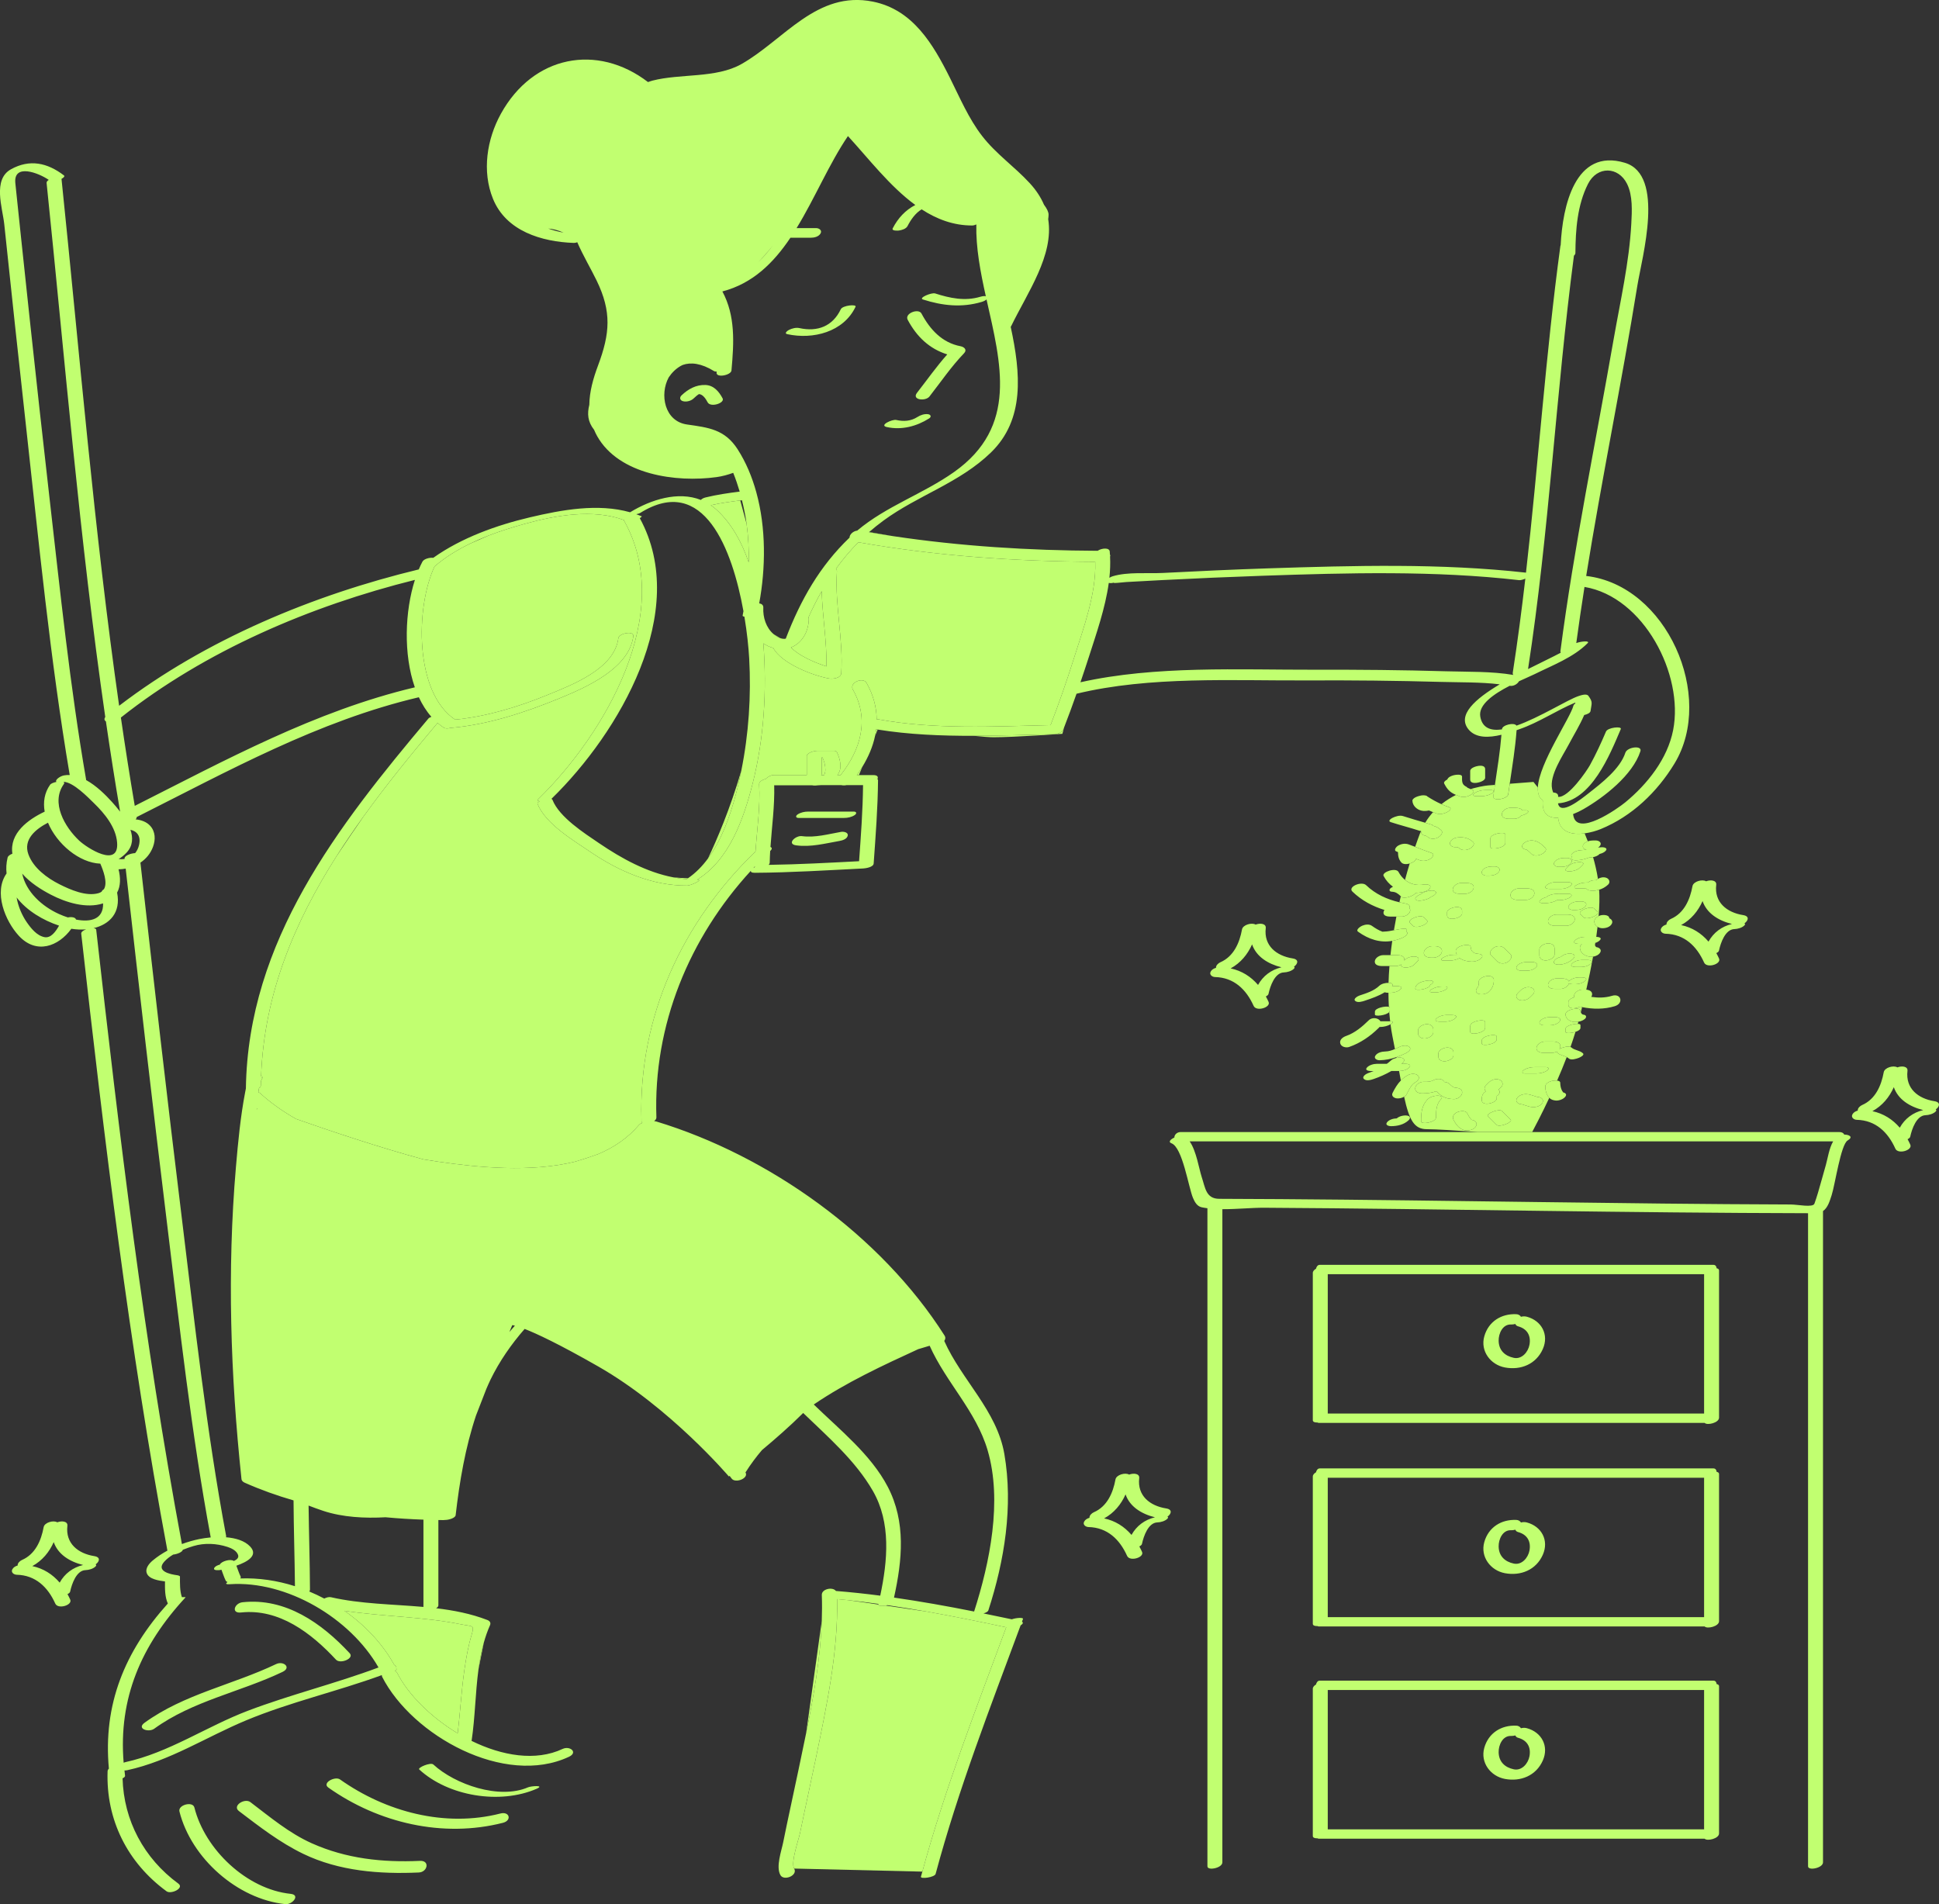 <svg xmlns="http://www.w3.org/2000/svg" xmlns:xlink="http://www.w3.org/1999/xlink" version="1.1" id="Layer_1" x="0px" y="0px" enable-background="new 0 0 595.28 595.28" xml:space="preserve" viewBox="109.61 113.05 375.96 369.23">
<rect x="109.61" y="113.05" width="375.96" height="369.23" fill="#333333" stroke="none"/>
<path id="color_x5F_2" fill="#c1ff70" d="M289.349,425.546c5.139,0.914,10.258,1.957,15.365,3.043  c-5.796,15.656-11.868,31.251-16.264,47.374l-24.855-0.592c-0.003-0.004-0.004-0.008-0.006-0.013  c-0.692-1.19,0.891-5.635,1.147-6.893c1.014-4.962,2.122-9.906,3.143-14.867c2.042-9.934,4.257-20.269,4.041-30.475  c0.715,0.067,1.432,0.123,2.146,0.199l5.853,0.851c-0.018,0.302,0.685,0.337,1.401,0.204L289.349,425.546z M268.947,427.348  l-3.028,21.75C267.383,441.929,268.687,434.625,268.947,427.348z M199.069,428.022c-7.467-1.509-15.17-1.492-22.686-2.638  c4.008,2.795,7.398,6.384,9.676,10.504c0.307,0.158,0.478,0.397,0.37,0.653c0.02,0.038,0.044,0.074,0.063,0.113  c0.051,0.099-0.079,0.236-0.307,0.378c0.182,0.088,0.333,0.214,0.426,0.396c2.187,4.267,6.58,8.616,11.733,11.717  c0.511-4.074,0.716-8.184,1.304-12.25c0.341-2.356,0.75-4.673,1.437-6.956C201.647,428.07,201.166,428.445,199.069,428.022z   M203.416,431.583c-0.467,1.665-0.79,3.381-1.024,5.124L203.416,431.583z M275.744,263.34c0.134,0,0.269,0,0.403,0l0.645-1.565  C276.466,262.304,276.116,262.826,275.744,263.34z M267.036,265.293c-2.438,0-4.875,0-7.313,0c0,0.016,0.001,0.032,0.001,0.047  h7.453C267.124,265.329,267.079,265.312,267.036,265.293z M279.287,255.714l0.495-1.203c-0.096-0.016-0.192-0.033-0.288-0.049  C279.442,254.882,279.373,255.299,279.287,255.714z M313.836,255.42c-5.051,0.102-10.232,0.293-15.419,0.307  c1.672,0.172,3.045,0.28,3.848,0.28c4,0,13.334-0.667,13.334-0.667l0.336-1.246c-0.035,0.088-0.066,0.178-0.102,0.267  C315.521,255.163,314.624,255.404,313.836,255.42z M254.782,222.098c0.045-2.512-0.079-5.03-0.416-7.495l-1.23-4.511  c-1.916,0.234-3.818,0.498-5.709,0.921c0.398,0.273,0.789,0.569,1.164,0.916C251.513,214.63,253.455,218.225,254.782,222.098z   M324.851,220.971l0.08-0.297l-0.1-0.004C324.837,220.77,324.846,220.87,324.851,220.971z M278.143,216.216  c-0.015,0.013-0.029,0.025-0.044,0.038c1.531,0.262,3.063,0.517,4.598,0.748L278.143,216.216z M260.894,236.784l-1.277-0.767  c0.324,0.271,0.675,0.517,1.082,0.696C260.767,236.744,260.828,236.761,260.894,236.784z M253.338,262.521  c-2.195,7.463-4.747,13.406-6.458,16.999c2.668-3.616,4.286-8.257,5.371-12.298C252.667,265.671,253.019,264.1,253.338,262.521z   M268.307,265.293c-0.077,0.015-0.155,0.033-0.232,0.046c-0.001,0-0.006,0-0.007,0.001h0.197l0.521-0.047  C268.626,265.293,268.466,265.293,268.307,265.293z M243.017,283.341c-0.789-0.019-1.766-0.065-2.838-0.166  c0.848,0.164,1.705,0.283,2.574,0.354C242.844,283.471,242.928,283.402,243.017,283.341z M268.932,227.677  c-0.931,1.639-1.784,3.338-2.569,5.097c0.041,0.097,0.069,0.204,0.066,0.331c-0.059,2.519-1.362,4.687-3.459,5.483  c1.479,1.571,4.522,2.919,6.885,3.678C269.937,237.4,269.074,232.543,268.932,227.677z M269.643,262.358  c0.011-0.864-0.214-1.659-0.556-2.437c-0.05,0-0.1,0-0.15,0c0,1.056,0,2.111,0,3.167c0,0.089-0.043,0.173-0.115,0.251  c0.196,0,0.393,0,0.59,0C269.559,263.014,269.64,262.648,269.643,262.358z M276.042,218.198c-1.597,1.61-3.035,3.327-4.338,5.141  c0.123,0.127,0.195,0.295,0.181,0.519c-0.435,6.586,1.272,13.147,0.84,19.736c-0.063,0.962-1.647,1.141-2.32,1.027  c-3.005-0.511-9.216-2.854-10.87-5.929c-0.712-0.193-1.351-0.498-1.911-0.893c0.692,9.094,0.146,18.436-2.1,27.259  c-1.718,6.752-4.482,14.701-10.728,18.558c1.346,0.004-1.324,1.15-1.908,1.154c-6.777,0.052-13.25-2.76-18.786-6.521  c-3.243-2.203-8.743-5.445-10.274-9.346c-0.058-0.148,0.131-0.328,0.433-0.495c-0.362-0.032-0.548-0.147-0.306-0.383  c12.907-12.595,26.718-36.086,16.67-53.991c-0.023-0.042-0.021-0.089-0.01-0.136c-5.997-2.23-13.338-0.912-19.281,0.737  c-2.32,0.644-4.681,1.375-6.986,2.264c-1.189,0.508-2.381,1.029-3.533,1.54c-2.499,1.206-4.862,2.649-6.946,4.442  c-3.739,8.007-3.88,24.466,3.987,29.705c6.085-0.576,12.305-2.489,17.926-4.791c4.771-1.955,12.955-5.034,13.727-11.006  c0.124-0.956,3.039-1.497,2.895-0.376c-0.819,6.334-9.301,9.993-14.413,12.087c-6.579,2.694-13.708,5.054-20.832,5.678  c-0.067,0.006-0.124,0.005-0.185,0.007c-0.491,0.144-1.004,0.165-1.312-0.035c-0.427-0.278-0.827-0.592-1.212-0.924  c-4.967,5.918-9.891,11.946-14.395,18.2c-1.818,2.633-3.598,5.245-5.194,7.646c-8.161,12.834-14.037,26.75-14.628,42.664  c0.364,0.035,0.3,0.188,0.035,0.369c0.095-0.037,0.189-0.074,0.284-0.11c-0.135,0.196-0.247,0.426-0.348,0.675  c-0.007,0.296-0.022,0.589-0.026,0.887c-0.002,0.188-0.142,0.354-0.352,0.496c-0.049,0.262-0.09,0.53-0.125,0.802  c0.146,0.038,0.272,0.099,0.369,0.189c0.985,0.911,2.043,1.752,3.145,2.548c1.207,0.873,2.478,1.679,3.798,2.424  c6.47,2.275,16.132,5.531,24.698,7.841c1.01,0.167,2.013,0.326,2.993,0.467c7.628,1.1,17.763,2.097,26.372-0.015  c1.629-0.47,3.137-0.972,4.488-1.462c3.065-1.289,5.795-3.123,7.952-5.681c0.133-0.157,0.368-0.287,0.646-0.386  c-0.105-0.069-0.174-0.162-0.178-0.288c-0.006-0.149,0.002-0.297-0.003-0.446c-0.566-19.834,7.937-38.236,22.114-51.88  c0.296-4.348,0.951-8.671,0.705-13.041c-0.027-0.48,0.597-0.857,1.272-1.042c0.388-0.399,0.999-0.743,1.538-0.743  c2.143,0,4.285,0,6.428,0c0-1.225,0-2.449,0-3.674c0-0.003,0.002-0.005,0.002-0.008c-0.025-0.078,0.004-0.178,0.126-0.307  c0.44-0.463,1.312-0.717,1.933-0.717c0.979,0,1.959,0,2.939,0c0.265,0,0.697-0.04,0.838,0.256c0.574,1.21,1.074,2.949,0.279,4.194  c-0.059,0.092-0.129,0.171-0.193,0.257c0.215,0,0.43,0,0.644,0c3.859-4.914,5.653-10.765,2.375-16.57  c-0.772-1.368,1.976-2.489,2.646-1.301c1.337,2.367,1.937,4.743,1.965,7.078c0.139-0.018,0.27-0.021,0.382-0.001  c10.768,1.98,22.365,1.369,33.338,1.107c1.633-4.252,3.143-8.562,4.51-12.905c1.82-5.786,4.365-12.521,4.145-18.763  C306.583,221.913,291.204,220.871,276.042,218.198z M418.847,296.122c0.006,0.072,0.014,0.139,0.027,0.204  c0.023-0.149,0.044-0.295,0.066-0.443c-0.053,0.018-0.105,0.026-0.158,0.041C418.815,295.982,418.841,296.045,418.847,296.122z   M418.747,291.859c0.035,0.4,0.287,0.707,0.617,0.907c-0.074,0.637-0.154,1.285-0.248,1.949c-0.746,0-1.492,0-2.236,0  c-0.626,0-1.497,0.248-1.93,0.73c-0.459,0.512,0.396,0.619,0.723,0.619c0.219,0,0.436,0,0.654,0  c-0.244,0.208-0.407,0.484-0.379,0.834c0.084,1.024,1.111,1.598,2.037,1.673c0.16,0.013,0.334,0.004,0.51-0.021  c-0.374,2.076-0.82,4.226-1.316,6.399c-0.076-0.007-0.15-0.011-0.221-0.011c-0.188,0-0.374,0-0.561,0  c-0.646,0-1.514,0.492-1.591,1.192c-0.013,0.114,0.001,0.212,0.025,0.303c-0.511,0.151-1.126,0.444-1.126,0.889  c0,0.187,0,0.373,0,0.56c0,0.653,0.742,0.717,1.261,0.655c0.218-0.026,0.629-0.122,0.985-0.289c0.139,0.031,0.277,0.059,0.418,0.086  c-0.082,0.329-0.164,0.657-0.247,0.985c-0.038-0.107-0.067-0.217-0.075-0.32c-0.064-0.785-2.978-0.202-2.898,0.776  c0.068,0.842,0.873,1.374,1.659,1.438c0.271,0.022,0.555,0,0.834-0.049c-0.016,0.058-0.03,0.117-0.046,0.175  c-0.021,0.08-0.045,0.16-0.066,0.24c-0.833-0.033-2.381,0.365-2.381,0.996c0,0.187,0,0.374,0,0.56c0,0.316,1.09,0.276,1.933-0.001  c-0.294,0.967-0.619,1.944-0.965,2.919c-0.48-0.211-1.331,0.06-1.72,0.207c-0.075,0.028-0.246,0.102-0.421,0.197  c0.091-0.137,0.155-0.288,0.173-0.452c0.083-0.767-0.762-0.995-1.352-0.995c-0.56,0-1.119,0-1.68,0c-0.648,0-1.514,0.494-1.59,1.196  c-0.083,0.767,0.762,0.995,1.352,0.995c0.56,0,1.119,0,1.68,0c0.293,0,0.628-0.105,0.916-0.28c-0.023,0.087-0.01,0.175,0.084,0.26  c0.516,0.467,1.237,0.542,1.829,0.848c-0.597,1.559-1.231,3.092-1.868,4.551c-0.398-0.041-0.873,0.034-1.037,0.078  c-0.531,0.143-1.271,0.473-1.254,1.115c0.016,0.61,0.148,1.195,0.455,1.728c0.098,0.17,0.205,0.308,0.32,0.425  c-1.423,3.036-2.687,5.452-3.316,6.629H396.15c-4.028-0.29-8.124-0.549-9.888-0.549c-2.471,0-3.416-1.79-4.405-6.295  c0.222-0.135,0.409-0.309,0.52-0.531c0.228-0.454,0.458-0.904,0.726-1.336c0.198-0.32,0.539-0.705,0.757-0.821  c0.439-0.235,1.179-0.801,0.718-1.37c-0.426-0.524-1.423-0.429-1.95-0.146c-0.551,0.294-1.008,0.65-1.403,1.057  c-0.11-0.582-0.225-1.194-0.345-1.839c0.03,0,0.06,0,0.09,0c0.63,0,1.501-0.242,1.927-0.74c0.447-0.523-0.384-0.657-0.733-0.657  c-0.272,0-0.546,0-0.819,0c0.082-0.073,0.178-0.133,0.257-0.208c0.426-0.405,0.358-0.861-0.262-0.975  c-0.282-0.052-0.612-0.032-0.936,0.032c-0.009-0.049-0.02-0.101-0.028-0.15c0.595-0.204,1.185-0.439,1.771-0.732  c0.353-0.176,1.231-0.696,0.764-1.202c-0.433-0.467-1.432-0.296-1.924-0.051c-0.303,0.151-0.604,0.293-0.907,0.425  c-0.151-0.785-0.311-1.603-0.481-2.458c-0.152-0.764-0.275-1.544-0.382-2.332c0.028-0.016,0.062-0.027,0.089-0.043  c0.098-0.057,0.395-0.222,0.35-0.393c-0.046-0.17-0.387-0.166-0.5-0.166c-0.004,0-0.008,0-0.012,0  c-0.07-0.586-0.127-1.178-0.174-1.774c0.08-0.093,0.127-0.193,0.127-0.3c0-0.187,0-0.374,0-0.56c0-0.078-0.076-0.13-0.195-0.165  c-0.051-0.9-0.078-1.807-0.082-2.722c0.152,0,0.304,0,0.455,0c0.621,0,1.492-0.254,1.933-0.717c0.474-0.498-0.412-0.571-0.71-0.571  c-0.187,0-0.373,0-0.559,0c-0.129,0-0.273,0.018-0.418,0.039c0.203-0.311,0.106-0.593-0.406-0.665  c-0.085-0.012-0.185-0.006-0.278-0.008c0.031-1.085,0.094-2.175,0.179-3.265c0.434,0,0.868,0,1.302,0  c0.31,0,0.679-0.116,0.984-0.315c-0.074,0.266,0.06,0.497,0.489,0.574c0.635,0.113,1.579-0.078,2.05-0.549  c0.186-0.187,0.372-0.373,0.559-0.56c0.407-0.408,0.376-0.847-0.257-0.959c-0.635-0.113-1.579,0.078-2.05,0.549  c-0.069,0.07-0.14,0.14-0.209,0.209c0.01-0.039,0.026-0.076,0.031-0.116c0.093-0.758-0.775-0.943-1.338-0.943  c-0.455,0-0.911,0-1.366,0c0.1-0.926,0.215-1.849,0.346-2.766c0.666-0.117,1.34-0.312,2.023-0.622  c0.338-0.153,1.237-0.68,0.773-1.164c-0.029-0.031-0.067-0.052-0.102-0.077c0.264-0.25,0.189-0.516-0.303-0.503  c-0.699,0.019-1.385,0.162-2.067,0.299c0.148-0.888,0.308-1.767,0.479-2.636c0.354,0,0.708,0,1.062,0  c0.607,0,1.513-0.459,1.609-1.124c0.029-0.197-0.017-0.348-0.104-0.467c0.146-0.409-0.039-0.813-0.841-0.956  c-0.384-0.068-0.764-0.148-1.14-0.236c0.088-0.392,0.178-0.778,0.27-1.163c0.037,0.036,0.074,0.068,0.111,0.105  c0.498,0.496,2.511-0.198,2.762-0.756c0.39-0.02,0.785-0.062,1.184-0.131c0.531-0.093,1.482-0.324,1.658-0.945  c0.172-0.611-0.908-0.608-1.232-0.551c-1.413,0.247-2.679-0.093-3.669-0.903c0.298-1.094,0.601-2.16,0.909-3.166  c0.608-0.171,1.151-0.524,1.231-0.912c0.241,0.089,0.479,0.188,0.723,0.271c0.678,0.231,1.443,0.1,2.052-0.271  c0.33-0.201,0.936-0.898,0.255-1.13c-1.08-0.368-2.138-0.793-3.201-1.201c0.317-0.917,0.631-1.794,0.933-2.579  c0.065-0.17,0.142-0.329,0.213-0.493c0.004,0,0.008,0.001,0.011,0.001c-0.111,0.524,0.417,0.9,0.937,0.94  c-0.099-0.008,0.098,0.042,0.16,0.082c0.109,0.068,0.382,0.325,0.145,0.095c0.524,0.509,1.324,0.476,1.958,0.179  c0.413-0.194,1.229-0.917,0.702-1.428c-0.447-0.434-0.974-0.747-1.574-0.877c-0.017-0.08-0.088-0.152-0.252-0.206  c-0.424-0.138-0.854-0.256-1.279-0.384c0.455-0.764,0.969-1.444,1.519-2.057c0.253,0.099,0.503,0.203,0.763,0.291  c0.633,0.215,1.473-0.026,2.037-0.327c0.305-0.162,0.954-0.701,0.311-0.919c-0.511-0.173-0.999-0.375-1.48-0.59  c0.917-0.735,1.879-1.324,2.822-1.794c0.264,0.114,0.533,0.217,0.799,0.308c0.654,0.223,1.459,0.031,2.044-0.301  c0.317-0.18,0.946-0.792,0.284-1.019c-0.104-0.036-0.193-0.079-0.292-0.117c0.21-0.064,0.415-0.124,0.612-0.177  c1.701-0.462,2.896-0.542,2.896-0.542l1.211-0.093c-0.109,0.736-0.221,1.473-0.318,2.206c-0.143,1.073,2.768,0.527,2.891-0.393  c0.09-0.676,0.193-1.355,0.293-2.033l4.59-0.353l0.861,1.076c-0.058,1.121,0.221,2.008,0.969,2.535  c-0.236,2.662,1.166,3.449,2.99,3.332c-0.009,0.074-0.011,0.149,0,0.227c0.364,2.664,2.77,3.115,5.104,2.804  c0.182,0.426,0.391,0.943,0.615,1.539c-0.356,0.127-0.677,0.333-0.871,0.652c-0.314,0.52,0.17,0.885,0.647,0.958  c-0.31,0.047-0.619,0.084-0.932,0.093c-0.638,0.018-1.493,0.231-1.926,0.743c-0.208,0.245-0.132,0.407,0.04,0.512  c-0.012,0.014-0.031,0.022-0.043,0.037c-0.43,0.527,0.366,0.708,0.744,0.696c0.605-0.018,1.195-0.109,1.779-0.272  c0.082-0.023,0.906-0.294,0.597-0.193c0.284-0.093,0.21-0.088,0.423-0.094c0.176-0.005,0.367-0.028,0.561-0.064  c0.374,1.292,0.714,2.721,0.947,4.216c-0.121,0.071-0.229,0.16-0.336,0.249c-0.147,0.011-0.295,0.016-0.442,0.017  c-0.365,0-0.825,0.167-1.161,0.44c-0.092,0-0.184,0-0.275,0c-0.693,0-1.455,0.185-2.049,0.549c-0.458,0.28-0.396,0.607,0.162,0.607  c0.374,0,0.748,0,1.121,0c0.217,0,0.439-0.024,0.661-0.06c0.204,0.404,0.84,0.501,1.262,0.5c0.462-0.001,0.886-0.078,1.292-0.198  c0.096,1.488,0.054,3.212-0.1,5.107C419.09,290.901,418.698,291.293,418.747,291.859z M413.839,280.919  c-0.186,0.187-0.372,0.373-0.559,0.56c-0.475,0.476,0.414,0.557,0.701,0.538c0.639-0.041,1.467-0.239,1.936-0.709  c0.186-0.187,0.372-0.373,0.559-0.56c0.475-0.476-0.414-0.557-0.701-0.538C415.136,280.251,414.308,280.449,413.839,280.919z   M411.805,281.133c0.187,0,0.374,0,0.561,0c0.663,0,1.522-0.208,1.909-0.807c0.37-0.574-0.312-0.912-0.802-0.912  c-0.187,0-0.374,0-0.561,0c-0.663,0-1.522,0.208-1.909,0.807C410.633,280.795,411.314,281.133,411.805,281.133z M409.355,284.817  c-0.467,0.505,0.404,0.594,0.716,0.594c0.747,0,1.494,0,2.24,0c0.623,0,1.494-0.251,1.931-0.724  c0.467-0.505-0.404-0.594-0.716-0.594c-0.747,0-1.494,0-2.24,0C410.663,284.094,409.792,284.345,409.355,284.817z M413.854,286.384  c-0.561,0-1.12,0-1.68,0c-0.102,0-0.206,0.011-0.311,0.019c-0.577-0.125-1.945,0.108-2.445,0.618  c-0.451,0.114-0.901,0.312-1.181,0.604c-0.473,0.498,0.412,0.571,0.71,0.57c0.707-0.001,1.822-0.124,2.529-0.596  c0.168,0,0.338,0,0.506,0c0.7,0,1.455-0.163,2.049-0.549C414.479,286.761,414.43,286.384,413.854,286.384z M400.813,270.866  c-0.092,0.759,0.772,0.951,1.339,0.951c0.374,0,0.748,0,1.121,0c0.445,0,1.005-0.24,1.332-0.62c0.362-0.092,0.714-0.23,1.021-0.417  c0.46-0.279,0.396-0.6-0.16-0.6c-0.187,0-0.374,0-0.561,0c-0.04,0-0.081,0.007-0.121,0.008c-0.226-0.384-0.823-0.495-1.253-0.495  c-0.374,0-0.748,0-1.121,0C401.774,269.694,400.896,270.176,400.813,270.866z M398.591,275.623c0,0.56,0,1.12,0,1.68  c0,0.62,2.898,0.157,2.898-0.776c0-0.56,0-1.12,0-1.68C401.489,274.226,398.591,274.689,398.591,275.623z M399.26,303.081  c0.001-0.687-0.724-0.835-1.293-0.777c-0.491,0.05-1.621,0.407-1.623,1.073c-0.001,0.429,0.017,0.872-0.288,1.204  c-0.43,0.467-0.313,1.03,0.322,1.205c0.664,0.184,1.576-0.034,2.049-0.549C399.012,304.602,399.258,303.936,399.26,303.081z   M396.911,314.815c0,0.187,0,0.373,0,0.56c0,0.622,2.898,0.158,2.898-0.776c0-0.187,0-0.373,0-0.56  C399.81,313.417,396.911,313.88,396.911,314.815z M398.376,282.846c0.671,0,1.526-0.201,1.905-0.821  c0.355-0.582-0.3-0.965-0.815-0.965c-0.188,0-0.374,0-0.561,0c-0.671,0-1.526,0.201-1.905,0.821c-0.355,0.582,0.3,0.965,0.815,0.965  C398.003,282.846,398.189,282.846,398.376,282.846z M395.741,267.426c0.373,0,0.747,0,1.121,0c0.695,0,1.454-0.176,2.049-0.549  c0.452-0.284,0.396-0.631-0.17-0.631c-0.373,0-0.747,0-1.121,0c-0.695,0-1.454,0.176-2.049,0.549  C395.119,267.079,395.175,267.426,395.741,267.426z M391.675,277.311c0.41,0.001,0.578-0.058,0.873,0.212  c0.527,0.485,1.328,0.419,1.947,0.138c0.375-0.171,1.252-0.867,0.721-1.354c-0.72-0.661-1.518-0.905-2.486-0.907  c-0.686-0.002-1.533,0.189-1.897,0.847C390.504,276.839,391.111,277.31,391.675,277.311z M394.015,284.266c-0.373,0-0.746,0-1.119,0  c-0.628,0-1.514,0.476-1.6,1.16c-0.096,0.756,0.778,0.932,1.334,0.932c0.373,0,0.746,0,1.119,0c0.628,0,1.514-0.476,1.6-1.16  C395.444,284.441,394.57,284.266,394.015,284.266z M390.189,290.521c0,0.66,0.738,0.739,1.267,0.678  c0.445-0.052,1.638-0.387,1.638-1.017c0-0.187,0-0.373,0-0.56c0-0.66-0.738-0.739-1.267-0.678c-0.445,0.052-1.638,0.387-1.638,1.017  C390.189,290.147,390.189,290.334,390.189,290.521z M389.073,299.138c0.047,0.174,0.384,0.177,0.502,0.177c0.373,0,0.746,0,1.119,0  c0.645,0,1.348-0.175,1.922-0.485c0.646,0.483,1.594,0.667,2.366,0.684c0.637,0.013,1.515-0.236,1.919-0.767  c0.42-0.552-0.356-0.751-0.761-0.759c-0.215-0.004-0.591-0.079-0.87-0.279c-0.355-0.253-0.482-0.603-0.5-1.026  c-0.035-0.829-2.942-0.269-2.898,0.776c0.012,0.28,0.094,0.513,0.203,0.727c-0.202,0-0.404,0-0.605,0  c-0.691,0-1.455,0.194-2.05,0.549C389.317,298.795,389.026,298.963,389.073,299.138z M391.843,310.432  c0.475-0.496-0.413-0.566-0.708-0.566c-0.373,0-0.746,0-1.119,0c-0.621,0-1.492,0.255-1.933,0.716  c-0.475,0.496,0.413,0.566,0.708,0.566c0.373,0,0.746,0,1.119,0C390.531,311.148,391.402,310.894,391.843,310.432z M390.095,316.183  c-0.558,0.044-1.6,0.447-1.6,1.158c0,0.187,0,0.374,0,0.561c0,0.721,0.701,0.978,1.334,0.928c0.558-0.044,1.6-0.447,1.6-1.158  c0-0.187,0-0.374,0-0.561C391.429,316.39,390.728,316.133,390.095,316.183z M389.947,304.932c0.46-0.279,0.396-0.596-0.16-0.596  c-0.187,0-0.373,0-0.561,0c-0.691,0-1.454,0.189-2.049,0.549c-0.46,0.279-0.396,0.596,0.16,0.596c0.187,0,0.373,0,0.561,0  C388.59,305.481,389.353,305.292,389.947,304.932z M387.839,296.521c-0.187,0-0.373,0-0.561,0c-0.654,0-1.514,0.499-1.587,1.207  c-0.079,0.769,0.757,1.012,1.356,1.012c0.187,0,0.373,0,0.561,0c0.654,0,1.514-0.499,1.587-1.207  C389.274,296.764,388.438,296.521,387.839,296.521z M384.89,287.701c0.652-0.056,1.205-0.19,1.795-0.479  c0.146-0.071,0.301-0.185,0.426-0.294c0.006-0.005,0.008-0.007,0.014-0.012c0.313-0.112,0.604-0.271,0.811-0.519  c0.427-0.509-0.363-0.707-0.738-0.674c-0.652,0.056-1.205,0.19-1.795,0.479c-0.145,0.071-0.299,0.185-0.424,0.294  c-0.006,0.005-0.006,0.006-0.012,0.01c-0.314,0.113-0.606,0.272-0.814,0.52C383.725,287.536,384.515,287.733,384.89,287.701z   M386.275,291.489c-0.187-0.187-0.373-0.373-0.559-0.56c-0.651-0.652-3.376,0.412-2.705,1.084c0.187,0.187,0.373,0.373,0.559,0.56  C384.222,293.225,386.946,292.161,386.275,291.489z M386.918,304.025c0.001,0,0.002,0,0.003-0.001c0,0,0,0.001,0.001,0  c0.164-0.088,0.315-0.191,0.44-0.318c0.468-0.475-0.405-0.569-0.703-0.543c-0.896,0.077-2.59,0.403-2.625,1.576  C384.019,305.254,386.758,304.879,386.918,304.025z M385.927,314.412c0.595-0.04,1.588-0.471,1.588-1.203c0-0.187,0-0.373,0-0.56  c0-0.737-0.692-1.051-1.354-1.007c-0.595,0.04-1.588,0.471-1.588,1.203c0,0.187,0,0.373,0,0.56  C384.573,314.142,385.266,314.456,385.927,314.412z M388.323,325.496c-0.661,0.023-1.458,0.243-1.928,0.736  c-1.164,1.224-1.241,2.652-1.242,4.26c0,0.666,2.897,0.189,2.898-0.776c0-1.338,0.031-2.56,1-3.578  C389.528,325.637,388.644,325.485,388.323,325.496z M389.258,325.607c0.708,0.425,1.452,0.541,2.267,0.563  c0.65,0.017,1.516-0.509,1.588-1.203c0.082-0.78-0.76-0.991-1.354-1.006c0.132,0.003-0.113-0.038-0.113-0.027  c-0.071-0.023-0.144-0.047-0.213-0.078c0.082,0.056,0.061,0.044-0.064-0.034c-0.145-0.086-0.274-0.196-0.402-0.304  c-0.165-0.14-0.139-0.123-0.239-0.223c-0.298-0.298-0.671-0.43-1.059-0.442c-0.021-0.041-0.034-0.083-0.063-0.123  c-0.438-0.61-1.383-0.552-1.981-0.262c-0.425,0.206-0.521,0.247-0.95,0.335c0.268-0.056-0.309,0.008-0.366,0.01  c-0.237,0.01-0.475,0.007-0.712,0.007c-0.66,0-1.514,0.505-1.584,1.218c-0.076,0.772,0.752,1.033,1.361,1.032  c0.977,0,1.869-0.124,2.753-0.431C388.478,324.993,388.826,325.348,389.258,325.607z M394.979,330.203  c-0.099-0.062-0.1-0.082-0.182-0.172c-0.295-0.326-0.508-0.729-0.706-1.117c-0.32-0.625-1.489-0.417-1.962-0.193  c-0.593,0.281-1.021,0.816-0.696,1.452c0.515,1.003,1.271,2.01,2.499,2.075c0.694,0.037,1.554-0.199,1.891-0.875  C396.129,330.759,395.569,330.249,394.979,330.203z M397.571,312.359c0-0.374,0-0.747,0-1.12c0-0.709-2.898-0.219-2.898,0.776  c0,0.374,0,0.747,0,1.12C394.673,313.845,397.571,313.354,397.571,312.359z M398.182,327.058c0.462-0.052,1.632-0.393,1.633-1.036  c0-0.137,0.003-0.274,0.009-0.411c0.001-0.016,0.002-0.018,0.004-0.031c0.271-0.167,0.489-0.39,0.548-0.677  c0.052-0.255-0.055-0.425-0.231-0.535c0.184-0.184,0.368-0.367,0.552-0.551c0.491-0.491,0.222-1.199-0.379-1.413  c-0.727-0.259-1.525,0.026-2.049,0.549c-0.187,0.187-0.374,0.373-0.561,0.56c-0.362,0.362-0.309,0.841-0.017,1.154  c-0.204,0.136-0.392,0.292-0.523,0.497c-0.236,0.368-0.26,0.76-0.261,1.184C396.905,327.016,397.64,327.119,398.182,327.058z   M402.524,330.165c-0.56-0.56-1.12-1.119-1.68-1.68c-0.542-0.544-3.201,0.522-2.727,0.997c0.559,0.561,1.119,1.12,1.68,1.68  C400.342,331.706,402.999,330.639,402.524,330.165z M402.483,298.098c-0.373-0.374-0.747-0.747-1.121-1.12  c-0.536-0.536-1.301-0.587-1.978-0.253c-0.458,0.226-1.203,1.023-0.667,1.558c0.373,0.374,0.747,0.747,1.121,1.12  c0.535,0.536,1.302,0.586,1.978,0.253C402.275,299.43,403.02,298.633,402.483,298.098z M403.845,287.543c0.561,0,1.12,0,1.68,0  c0.655,0,1.514-0.5,1.587-1.208c0.079-0.77-0.756-1.015-1.356-1.015c-0.561,0-1.12,0-1.68,0c-0.655,0-1.514,0.5-1.587,1.208  C402.409,287.298,403.244,287.543,403.845,287.543z M407.841,325.765c-0.039,0-0.077-0.006-0.116-0.01  c-0.021-0.005-0.049-0.013-0.091-0.022c-0.219-0.058-0.434-0.134-0.648-0.206c-0.446-0.148-0.912-0.298-1.385-0.321  c-0.683-0.033-1.547,0.205-1.896,0.856c-0.327,0.614,0.281,1.074,0.853,1.102c0.039,0,0.077,0.006,0.116,0.01  c0.021,0.005,0.049,0.013,0.091,0.022c0.219,0.058,0.434,0.134,0.648,0.206c0.446,0.148,0.912,0.298,1.385,0.321  c0.683,0.033,1.547-0.205,1.896-0.856C409.021,326.252,408.412,325.792,407.841,325.765z M404.229,306.956  c0.705,0.223,1.537-0.037,2.049-0.549c0.188-0.187,0.374-0.374,0.561-0.56c0.474-0.473,0.258-1.114-0.35-1.306  c-0.705-0.223-1.537,0.037-2.049,0.549c-0.188,0.187-0.374,0.374-0.561,0.56C403.406,306.123,403.622,306.764,404.229,306.956z   M407.134,319.973c-0.701,0-1.454,0.159-2.049,0.549c-0.443,0.291-0.396,0.676,0.182,0.676c0.746,0,1.492,0,2.238,0  c0.701,0,1.454-0.159,2.049-0.549c0.443-0.291,0.396-0.676-0.182-0.676C408.626,319.973,407.88,319.973,407.134,319.973z   M406.76,299.593c-0.374,0-0.747,0-1.121,0c-0.657,0-1.519,0.213-1.911,0.798c-0.381,0.568,0.32,0.876,0.792,0.876  c0.374,0,0.747,0,1.121,0c0.657,0,1.519-0.213,1.911-0.798C407.933,299.9,407.231,299.593,406.76,299.593z M408.474,278.711  c0.369-0.162,1.238-0.776,0.746-1.267c-0.722-0.719-1.418-1.339-2.476-1.425c-0.653-0.053-1.546,0.234-1.904,0.822  c-0.371,0.608,0.314,0.927,0.816,0.968c-0.151-0.012,0.143,0.123,0.184,0.155c0.251,0.198,0.475,0.434,0.7,0.659  C407.026,279.107,407.913,278.958,408.474,278.711z M408.09,298.293c0,0.732,0.695,1.031,1.349,0.984  c0.584-0.041,1.591-0.464,1.591-1.19c0-0.373,0-0.747,0-1.12c0-0.732-0.695-1.031-1.349-0.984c-0.584,0.041-1.591,0.464-1.591,1.19  C408.09,297.546,408.09,297.92,408.09,298.293z M411.251,310.276c-0.373,0-0.746,0-1.119,0c-0.648,0-1.514,0.222-1.916,0.778  c-0.403,0.556,0.339,0.804,0.771,0.804c0.373,0,0.746,0,1.119,0c0.648,0,1.514-0.222,1.916-0.778  C412.426,310.524,411.684,310.276,411.251,310.276z M416.325,302.571c-0.187,0-0.373,0-0.561,0c-0.623,0-1.494,0.251-1.931,0.723  c-0.021,0.022-0.024,0.039-0.04,0.059c-0.154-0.473-0.849-0.577-1.294-0.577c-0.373,0-0.746,0-1.119,0  c-0.614,0-1.513,0.464-1.606,1.136c-0.104,0.748,0.792,0.889,1.323,0.889c0.373,0,0.746,0,1.119,0c0.596,0,1.452-0.438,1.589-1.078  c0.184,0.13,0.561,0.164,0.744,0.164c0.187,0,0.373,0,0.561,0c0.623,0,1.494-0.251,1.931-0.723  C417.508,302.659,416.636,302.571,416.325,302.571z M414.392,299.923c-0.457,0.514,0.394,0.625,0.725,0.625c0.373,0,0.746,0,1.119,0  c0.626,0,1.497-0.247,1.928-0.732c0.457-0.514-0.394-0.625-0.725-0.625c-0.373,0-0.746,0-1.119,0  C415.693,299.191,414.822,299.438,414.392,299.923z M414.371,297.988c-0.645-0.119-1.567,0.08-2.049,0.549  c-0.02,0.019-0.041,0.036-0.062,0.054c-0.531,0.113-1.216,0.416-1.349,0.91c-0.172,0.641,0.902,0.604,1.239,0.577  c0.885-0.07,1.84-0.491,2.481-1.115C415.052,298.555,414.997,298.104,414.371,297.988z M414.947,291.368  c0.085-0.765-0.765-0.983-1.348-0.983c-0.746,0-1.492,0-2.238,0c-0.645,0-1.514,0.491-1.592,1.19  c-0.085,0.765,0.765,0.983,1.348,0.983c0.746,0,1.492,0,2.238,0C414,292.558,414.869,292.067,414.947,291.368z M415.155,289.499  c0.656,0,1.519-0.214,1.912-0.793c0.386-0.566-0.323-0.862-0.787-0.862c-0.188,0-0.374,0-0.561,0c-0.656,0-1.519,0.214-1.912,0.793  c-0.386,0.566,0.323,0.862,0.787,0.862C414.782,289.499,414.969,289.499,415.155,289.499z M419.311,289.81  c-0.187-0.187-0.374-0.373-0.561-0.56c-0.651-0.65-3.374,0.415-2.705,1.083c0.187,0.187,0.374,0.373,0.561,0.56  C417.257,291.543,419.979,290.478,419.311,289.81z"/>
<path id="color_x5F_1" d="M262.581,177.021c0.595-0.294,1.367-0.499,2.029-0.353c3.509,0.773,6.452-0.346,8.022-3.651  c0.365-0.768,3.118-1.016,2.865-0.484c-2.334,4.912-8.276,6.404-13.255,5.308C261.574,177.692,262.346,177.137,262.581,177.021z   M293.278,181.771c-2.103,2.358-3.904,4.937-5.854,7.429c-1.117,1.429,1.646,1.698,2.395,0.741c2.217-2.834,4.218-5.797,6.719-8.398  c0.647-0.673,0.014-1.223-0.677-1.354c-3.596-0.684-5.936-3.253-7.587-6.352c-0.557-1.046-3.343-0.039-2.664,1.233  C287.373,178.377,289.851,180.7,293.278,181.771z M281.55,195.856c2.863,0.628,5.767-0.125,8.207-1.668  c0.512-0.323,0.314-0.76-0.221-0.825c-0.721-0.087-1.45,0.17-2.049,0.549c-1.289,0.815-2.649,0.891-4.109,0.57  C282.618,194.315,279.993,195.515,281.55,195.856z M318.341,247.568c-0.768,2.188-1.568,4.365-2.406,6.526  c-0.035,0.088-0.066,0.178-0.102,0.267c-0.313,0.802-1.209,1.043-1.997,1.059c-5.051,0.102-10.232,0.293-15.419,0.307  c-6.277,0.016-12.561-0.234-18.635-1.215c-0.096-0.016-0.192-0.033-0.288-0.049c-0.052,0.419-0.121,0.837-0.207,1.252  c-0.434,2.089-1.302,4.122-2.495,6.061c-0.326,0.529-0.676,1.051-1.048,1.565c0.134,0,0.269,0,0.403,0c0.927,0,1.854,0,2.779,0  c0.848,0,1.006,0.366,0.811,0.78c0.074,0.058,0.118,0.133,0.117,0.228c-0.046,5.384-0.465,10.774-0.846,16.143  c-0.05,0.702-1.544,0.933-2.025,0.957c-6.988,0.348-13.997,0.796-20.996,0.839c-0.674,0.004-0.855-0.175-0.771-0.41  c-11.962,13.021-18.969,29.927-18.334,47.838c0.01,0.27-0.163,0.508-0.428,0.7c0.024,0.011,0.044,0.021,0.068,0.032  c0.103,0.006,0.203,0.02,0.299,0.048c21.883,6.629,43.602,22.118,55.923,41.51c0.245,0.385,0.179,0.753-0.05,1.055  c3.385,7.598,10.207,13.51,11.656,21.938c1.74,10.129,0.028,20.641-3.104,30.307c-0.082,0.252-0.479,0.456-0.949,0.593  c1.832,0.373,3.664,0.753,5.494,1.141c0.885-0.318,2.285-0.374,2.171-0.065c-0.065,0.176-0.131,0.352-0.196,0.528  c0.327,0.182,0.132,0.461-0.266,0.716c-5.896,15.917-12.079,31.771-16.478,48.185c-0.183,0.682-2.985,1.046-2.85,0.541  c0.088-0.328,0.188-0.652,0.276-0.98c4.396-16.123,10.468-31.718,16.264-47.374c-5.107-1.086-10.227-2.129-15.365-3.043  c-2.554-0.454-5.112-0.872-7.677-1.247c-0.116,0.03-0.233,0.057-0.353,0.079c-0.717,0.133-1.419,0.098-1.401-0.204  c0.001-0.012-0.005-0.021-0.002-0.033c0.007-0.029,0.013-0.06,0.02-0.089c-1.952-0.269-3.908-0.521-5.87-0.729  c-0.714-0.076-1.431-0.132-2.146-0.199c0.216,10.206-1.999,20.541-4.041,30.475c-1.021,4.961-2.129,9.905-3.143,14.867  c-0.257,1.257-1.84,5.702-1.147,6.893c0.002,0.004,0.003,0.008,0.006,0.013c0.758,1.343-1.976,2.45-2.654,1.283  c-0.937-1.612,0.197-4.724,0.525-6.362c0.943-4.709,2-9.395,2.977-14.097c0.487-2.347,0.99-4.715,1.477-7.098  c1.464-7.169,2.768-14.473,3.028-21.75c0.061-1.683,0.071-3.364,0.009-5.042c-0.043-1.145,2.073-1.615,2.74-0.764  c2.873,0.231,5.736,0.538,8.59,0.91c1.422-6.748,2.133-14.131-1.441-20.33c-3.375-5.852-8.662-10.415-13.501-15.091  c-2.53,2.521-5.447,5.073-7.995,7.196c-1.125,1.329-2.178,2.728-3.124,4.227c-0.02,0.03-0.048,0.059-0.073,0.087  c0.71,1.16-1.976,2.2-2.691,1.193c-0.123-0.173-0.256-0.336-0.381-0.507c-0.094,0.071-0.146,0.111-0.146,0.111  s-11.334-13.333-25.334-21.333c-7.713-4.407-11.981-6.384-14.264-7.273c-2.601,2.983-4.871,6.243-6.631,9.858  c-0.286,0.587-0.534,1.186-0.797,1.78c-0.67,1.696-1.35,3.441-2,5.149c-2.082,6.242-3.189,12.762-3.95,19.342  c-0.058,0.501-1.246,0.915-2.077,0.916c-0.098,0.016-0.2,0.025-0.309,0.024c-0.32-0.002-0.641-0.011-0.961-0.015  c0,5.517,0,11.034,0,16.55c0,0.215-0.178,0.402-0.444,0.556c3.403,0.403,6.744,1.046,9.926,2.275  c0.478,0.185,0.748,0.532,0.521,1.041c-0.487,1.093-0.874,2.222-1.197,3.374c-0.467,1.665-0.79,3.381-1.024,5.124  c-0.62,4.606-0.66,9.386-1.331,13.834c-0.004,0.024-0.015,0.046-0.021,0.07c5.907,2.9,12.435,4.017,17.66,1.562  c1.413-0.663,3.04,0.673,1.234,1.521c-12.481,5.862-30.377-4.087-36.221-15.49c-0.061-0.119-0.073-0.236-0.056-0.348  c-8.688,3.179-17.823,5.235-26.343,8.785c-7.705,3.21-14.774,7.862-23.015,9.654c-0.203,0.044-0.385,0.057-0.552,0.054  c0.04,0.341,0.065,0.677,0.113,1.021c0.025,0.181-0.178,0.356-0.482,0.506c0.224,8.164,4.146,15.532,10.813,20.409  c1.218,0.892-1.427,2.122-2.281,1.497c-7.58-5.546-11.767-13.87-11.436-23.286c0.006-0.186,0.103-0.354,0.249-0.502  c-1.141-12.422,3.04-22.688,11.432-32.015c-0.597-1.331-0.558-2.853-0.554-4.288c-1.225-0.152-3.096-0.432-3.525-1.584  c-0.357-0.958,0.475-1.91,1.161-2.483c0.862-0.722,1.823-1.353,2.836-1.905c-7.392-39.505-12.228-79.698-16.71-119.621  c-0.039-0.344,0.396-0.644,0.939-0.839c-0.926,0.078-1.892,0.039-2.855-0.117c-2.477,3.424-6.785,5.036-10.174,1.371  c-2.664-2.881-4.955-8.49-2.387-12.092c-0.105-0.976-0.064-2,0.201-3.079c0.08-0.322,0.464-0.585,0.928-0.756  c-0.591-3.958,3.012-6.621,6.26-8.155c-0.322-1.834-0.055-3.658,1.054-5.218c0.17-0.24,0.694-0.444,1.24-0.556  c-0.387-0.257,0.546-1.078,1.447-1.254c0.371-0.073,0.744-0.09,1.117-0.076c-3.795-22.428-5.988-45.188-8.491-67.782  c-1.439-13.003-2.838-26.01-4.203-39.021c-0.333-3.17-2.29-8.66,1.298-10.651c3.635-2.017,7.055-1.272,10.276,1.189  c0.213,0.163-0.045,0.432-0.477,0.671c0,0.006,0.005,0.01,0.006,0.016c3.515,33.964,6.332,68.27,11.17,102.151  c16.844-12.879,37.643-21.492,58.098-26.44c0.223-0.526,0.458-1.029,0.708-1.498c0.286-0.537,1.359-0.834,2.1-0.749  c5.499-3.908,12.324-6.338,18.743-7.851c6.143-1.447,13.18-2.751,19.424-0.982c4.044-2.463,9.303-4.137,13.725-2.393  c0.181-0.2,0.477-0.378,0.908-0.483c2.191-0.534,4.396-0.852,6.617-1.132c-0.356-1.191-0.766-2.427-1.257-3.638  c-1.046,0.378-2.117,0.674-3.233,0.828c-7.804,1.08-18.916-0.441-23.149-7.948c-0.229-0.405-0.418-0.812-0.591-1.221  c-1.268-1.606-1.348-3.15-0.926-4.851c0.03-2.545,0.749-5.106,1.684-7.601c2.339-6.245,2.66-10.45-0.255-16.47  c-1.125-2.323-2.635-4.841-3.763-7.448c-0.235,0.087-0.471,0.137-0.674,0.13c-6.211-0.22-13.134-2.269-15.681-8.577  c-2.146-5.317-1.187-11.513,1.537-16.455c6.257-11.354,18.698-13.692,28.532-6.159c0.283-0.093,0.557-0.204,0.85-0.279  c5.442-1.407,12.338-0.413,17.276-3.216c8.255-4.686,14.593-14.309,25.505-12.097c7.725,1.566,11.641,8.229,14.928,14.813  c1.892,3.79,3.611,7.859,6.22,11.231c2.722,3.518,6.27,5.926,9.237,9.15c1.266,1.375,2.158,2.767,2.757,4.169  c0.569,0.763,0.896,1.415,0.896,1.937c0,0.247-0.028,0.545-0.075,0.878c1.132,6.995-3.976,14.152-7.173,20.729  c-0.025,0.052-0.061,0.1-0.096,0.147c1.953,9.04,2.738,17.971-3.813,24.347c-6.09,5.926-14.127,8.289-20.861,13.224  c-0.969,0.71-1.891,1.45-2.769,2.218c-0.015,0.013-0.029,0.025-0.044,0.038c1.531,0.262,3.063,0.517,4.598,0.748  c13.149,1.972,26.445,2.794,39.744,2.85c0.821-0.541,2.27-0.638,2.344,0.126c0.022,0.229,0.031,0.461,0.047,0.692  c0.006,0.101,0.015,0.201,0.02,0.302c0.068,1.358,0.018,2.734-0.132,4.119c0.2-0.126,0.424-0.233,0.628-0.295  c2.938-0.893,6.752-0.493,9.774-0.648c6.8-0.35,13.603-0.667,20.407-0.89c16.601-0.541,33.437-1.01,49.968,0.835  c2.407-21.088,3.81-42.297,6.668-63.333c0.009-0.066,0.028-0.13,0.058-0.191c0.367-7.473,2.769-18.871,12.449-15.95  c7.861,2.371,3.309,18.309,2.416,23.838c-3.034,18.792-6.904,37.474-9.919,56.276c15.607,1.79,25.054,23.312,17.123,36.373  c-3.354,5.525-8.25,10.232-14.288,12.7c-0.863,0.353-1.998,0.688-3.15,0.842c-2.334,0.311-4.739-0.141-5.104-2.804  c-0.011-0.078-0.009-0.153,0-0.227c-1.824,0.117-3.227-0.67-2.99-3.332c-0.748-0.526-1.026-1.414-0.969-2.535  c0.243-4.734,6.332-13.526,6.914-15.894c0.037-0.153,0.18-0.293,0.378-0.414c-0.019-0.046-0.045-0.095-0.067-0.143  c-3.636,1.523-6.994,3.828-10.745,5.13c-0.188,0.065-0.389,0.135-0.597,0.208c-0.25,3.464-0.824,6.939-1.334,10.39  c-0.1,0.678-0.203,1.357-0.293,2.033c-0.123,0.919-3.033,1.465-2.891,0.393c0.098-0.733,0.209-1.47,0.318-2.206  c0.479-3.228,1.001-6.478,1.264-9.72c-2.38,0.573-4.967,0.714-6.4-1.059c-2.235-2.767,1.311-5.888,6.066-8.721  c-3.75-0.454-7.66-0.367-11.387-0.471c-8.621-0.242-17.248-0.332-25.873-0.288C348.621,245.063,332.589,244.119,318.341,247.568z   M218.892,158.159c-1.159-0.504-2.15-0.733-2.972-0.794C216.843,157.708,217.843,157.965,218.892,158.159z M267.394,385.386  c5.011,4.875,11.088,9.702,14.349,15.96c3.556,6.824,2.81,14.228,1.209,21.482c5.201,0.747,10.376,1.673,15.534,2.7  c3.043-9.479,5.504-21.461,2.615-31.274c-2.242-7.615-8.063-13.143-11.236-20.26c-0.641,0.184-1.39,0.406-2.218,0.663  C280.813,377.795,273.685,381.099,267.394,385.386z M405.89,242.782c2.373-1.194,4.641-2.271,6.332-3.163  c-0.047-0.091-0.071-0.197-0.055-0.326c2.646-20.243,6.803-40.306,10.309-60.412c1.283-7.355,3.037-14.979,3.433-22.447  c0.13-2.433,0.307-5.454-0.823-7.731c-1.682-3.392-5.793-3.517-7.577,0.017c-2.07,4.1-2.405,8.863-2.438,13.385  c-0.001,0.191-0.109,0.368-0.283,0.52C411.29,189.281,409.989,216.201,405.89,242.782z M404.132,245.148  c-0.292,0.535-1.064,1.015-1.799,0.882c-0.004,0-0.007-0.001-0.01-0.001c-3.037,1.559-6.117,3.648-5.695,5.988  c0.396,2.207,2.029,2.772,4.203,2.468c0-0.017,0.003-0.034,0.004-0.05c0.049-0.807,2.377-1.373,2.815-0.682  c4.508-1.584,9.873-5.006,11.987-5.717c0.443-0.149,1.588-0.558,1.949-0.065c0.922,1.256,0.626,1.437,0.42,2.939  c-0.053,0.381-0.615,0.642-1.23,0.787c-0.84,1.966-2.008,3.837-2.984,5.687c-1.151,2.183-3.803,6.011-3.24,8.646  c0.059,0.274,0.133,0.502,0.219,0.697c0.574,0.016,1.03,0.257,0.947,0.807c-0.002,0.01-0.001,0.017-0.002,0.027  c1.993,0.236,5.58-5.076,6.155-6.116c1.175-2.124,2.18-4.319,3.132-6.55c0.336-0.789,3.127-1.081,2.867-0.473  c-2.154,5.053-5.691,13.936-12.174,14.399c0.443,2.452,4.474-0.81,5.97-1.984c2.475-1.943,6.071-4.703,7.091-7.836  c0.363-1.118,3.308-1.483,2.918-0.285c-1.503,4.623-6.996,8.899-11.039,11.225c-0.602,0.346-1.303,0.688-2.033,0.974  c0.018,0.049,0.037,0.097,0.045,0.153c0.604,4.414,8.568-1.187,10.087-2.438c4.292-3.538,8.191-8.425,9.286-14.018  c2.104-10.748-5.682-25.821-17.189-27.754c-0.567,3.623-1.105,7.251-1.592,10.886c0.903-0.349,2.715-0.504,2.209,0.007  c-2.733,2.769-6.855,4.311-10.276,6.012C406.504,244.093,405.389,244.566,404.132,245.148z M256.608,163.901  c1.021-0.977,1.965-2.074,2.852-3.251C258.501,161.872,257.542,162.954,256.608,163.901z M256.259,208.521  c0,0.002,0.002,0.005,0.002,0.007c1.904,6.927,1.816,14.671,0.557,21.514c0.466,0.075,0.818,0.329,0.793,0.824  c-0.098,1.89,0.542,3.927,2.006,5.152c0.324,0.271,0.675,0.517,1.082,0.696c0.068,0.03,0.13,0.047,0.195,0.07  c0.425,0.155,0.784,0.178,1.086,0.099c0.003-0.02,0-0.038,0.009-0.061c2.86-7.448,6.564-13.999,12.342-19.526  c-0.015-0.582,0.687-1.268,1.485-1.359c5.67-4.772,12.734-7.09,18.76-11.344c12.479-8.811,9.092-21.08,6.316-33.482  c-0.18,0.171-0.48,0.344-0.939,0.481c-3.855,1.151-7.605,0.744-11.395-0.471c-0.923-0.296,1.674-1.395,2.367-1.173  c2.889,0.926,5.775,1.539,8.762,0.648c0.48-0.144,0.83-0.157,1.066-0.103c-1.039-4.69-1.942-9.389-1.839-13.922  c-0.274,0.121-0.552,0.201-0.782,0.202c-3.65,0.013-6.881-1.221-9.822-3.13c-1.212,0.726-2.1,2.011-2.729,3.231  c-0.289,0.561-1.104,0.788-1.675,0.876c-0.178,0.028-1.48,0.111-1.2-0.431c1.028-1.996,2.48-3.542,4.379-4.518  c-4.958-3.622-9.094-9.049-13.064-13.364c-3.627,5.335-6.406,12.046-9.958,17.847c1.272,0,2.546,0,3.818,0  c0.546,0,1.17,0.439,0.832,1.028c-0.369,0.644-1.22,0.837-1.9,0.837c-1.307,0-2.613,0-3.92,0c-0.008,0-0.016-0.002-0.023-0.002  c-3.288,4.898-7.321,8.884-13.195,10.415c2.547,4.735,2.251,9.924,1.761,15.334c-0.083,0.911-2.99,1.491-2.891,0.393  c0.006-0.066,0.012-0.131,0.018-0.197c-0.203,0.014-0.379-0.008-0.5-0.083c-2.477-1.532-4.516-1.75-6.074-1.197  c-0.131,0.066-0.26,0.12-0.391,0.195c-0.957,0.547-1.734,1.324-2.326,2.216c-1.802,3.294-0.83,8.516,3.542,9.137  c4.197,0.597,7.337,0.948,9.816,4.806C254.26,202.703,255.438,205.538,256.259,208.521z M266.429,233.105  c-0.059,2.519-1.362,4.687-3.459,5.483c1.479,1.571,4.522,2.919,6.885,3.678c0.082-4.867-0.78-9.724-0.923-14.59  c-0.931,1.639-1.784,3.338-2.569,5.097C266.403,232.871,266.432,232.978,266.429,233.105z M247.427,211.014  c0.398,0.273,0.789,0.569,1.164,0.916c2.922,2.701,4.864,6.295,6.191,10.168c0.045-2.512-0.079-5.03-0.416-7.495  c-0.212-1.548-0.52-3.064-0.895-4.551c-0.111,0.013-0.225,0.027-0.336,0.041C251.22,210.327,249.317,210.591,247.427,211.014z   M232.98,212.76c0.341,0.121,0.682,0.245,1.017,0.386c0.108,0.046-0.05,0.198-0.34,0.374c9.886,18.081-4.059,41.679-17.059,54.365  c-0.021,0.021-0.053,0.041-0.08,0.061c0.102,0.038,0.174,0.097,0.207,0.181c1.33,3.392,6.198,6.489,9.053,8.428  c4.395,2.986,9.196,5.615,14.4,6.62c0.848,0.164,1.705,0.283,2.574,0.354c0.091-0.059,0.175-0.127,0.264-0.189  c1.491-1.024,2.767-2.334,3.863-3.821c2.668-3.616,4.286-8.257,5.371-12.298c0.416-1.551,0.768-3.122,1.087-4.701  c1.449-7.149,1.938-14.537,1.537-21.793c-0.114-2.077-0.403-4.953-0.929-8.108c-0.228-0.029-0.368-0.1-0.341-0.226  c0.06-0.273,0.102-0.556,0.157-0.832c-2.139-11.85-7.647-26.778-20.031-19.041C233.608,212.599,233.318,212.687,232.98,212.76z   M136.103,271.483c0,0.001,0,0.001,0,0.002c0.027,0.156-0.054,0.306-0.203,0.442c1.076,0.112,2.105,0.46,2.83,1.252  c1.034,1.13,1.056,2.694,0.549,4.068c-0.484,1.313-1.36,2.34-2.442,3.071c2.56,22.861,5.181,45.716,7.981,68.549  c2.538,20.689,4.806,41.531,8.641,62.032c0.015,0.079-0.006,0.155-0.042,0.23c1.848,0.146,3.62,0.651,4.699,1.803  c1.619,1.727-0.507,2.959-2.673,3.711c0.271,0.698,0.487,1.417,0.816,2.094c0.061,0.126,0.031,0.255-0.052,0.381  c3.519-0.134,7.118,0.393,10.59,1.5c-0.053-5.545-0.239-11.09-0.272-16.636c-3.225-0.933-6.389-2.062-9.459-3.424  c-0.381-0.168-0.564-0.394-0.621-0.634c0-0.003-0.006-0.004-0.006-0.008c-0.006-0.06-0.011-0.12-0.018-0.179  c-2.117-20.011-2.79-40.291-1.069-60.362c0.418-4.883,0.88-9.806,1.809-14.624c0.044-0.226,0.084-0.44,0.125-0.643  c0.417-28.596,17.791-50.815,35.399-71.742c0.1-0.118,0.311-0.228,0.569-0.32c-0.969-1.096-1.774-2.38-2.433-3.795  C171.303,252.84,153.887,262.547,136.103,271.483z M159.408,327.937c-0.011,0.102-0.021,0.214-0.033,0.307  c-0.002,0.012-0.003,0.023-0.005,0.035c0.027-0.114,0.053-0.22,0.076-0.314C159.434,327.955,159.421,327.947,159.408,327.937z   M133.763,279.541c-0.063-0.572,1.172-1.022,2.051-1.07c0.341-0.413,0.604-0.927,0.75-1.553c0.413-1.775-0.406-2.68-1.662-2.972  c0.517,1.528,0.486,3.078-0.711,4.385c-0.493,0.539-1.023,0.957-1.576,1.288c0.396,0.05,0.783,0.045,1.156-0.014  C133.768,279.584,133.765,279.563,133.763,279.541z M133.048,252.186c0.833,5.722,1.726,11.431,2.691,17.124  c17.631-8.889,34.962-18.395,54.304-22.983c-2.246-6.439-1.924-14.797,0.014-20.834  C169.847,230.527,149.438,239.213,133.048,252.186z M126.304,264.208c0.006,0.032-0.002,0.063-0.005,0.093  c1.991,1.093,3.794,2.885,5.051,4.28c0.475,0.526,1.02,1.159,1.549,1.853c-0.989-5.814-1.901-11.646-2.752-17.491  c-0.288-0.191-0.39-0.489-0.125-0.858c-4.963-34.338-7.813-69.123-11.376-103.558c-0.022-0.223,0.149-0.426,0.419-0.595  c-1.959-1.357-6.885-3.265-6.478,0.64c0.122,1.17,0.244,2.341,0.366,3.512c0.261,2.489,0.522,4.979,0.785,7.468  c0.575,5.441,1.153,10.882,1.739,16.322c1.208,11.201,2.437,22.399,3.717,33.592C121.284,227.725,123.17,246.09,126.304,264.208z   M121.98,265.097c-2.565,3.61,0.187,8.304,2.95,10.921c1.539,1.458,7.778,5.451,7.386,0.404c-0.23-2.971-2.425-5.635-4.48-7.628  c-1.131-1.096-4.012-4.124-5.957-4.153C122.076,264.719,122.146,264.864,121.98,265.097z M115.122,278.724  c0.954,2.614,3.608,4.581,6.009,5.786c2.111,1.06,5.182,2.422,7.604,1.722c0.228-0.065,0.41-0.165,0.572-0.278  c0.069-0.182,0.234-0.35,0.458-0.49c0.771-1.303-0.168-3.711-0.705-4.948c-4.096-0.165-8.427-3.821-10.146-7.942  C116.56,273.802,114.053,275.79,115.122,278.724z M121.061,292.534c-3.096-1.023-6.249-2.901-8.226-5.46  c0.288,1.761,1.076,3.513,1.948,4.777c0.813,1.177,1.943,2.614,3.438,2.913C119.476,295.015,120.423,293.673,121.061,292.534z   M129.598,288.22c-3.265,1.06-7.204-0.168-10.12-1.685c-1.885-0.98-4.037-2.329-5.561-4.081c0.73,3.512,3.811,6.335,7.15,7.836  c0.549,0.247,1.121,0.467,1.698,0.654c0.717-0.144,1.474-0.034,1.583,0.413C127.176,291.91,129.682,291.319,129.598,288.22z   M144.881,412.446c1.116-0.412,2.257-0.738,3.385-0.968c0.64-0.13,1.396-0.244,2.202-0.315c-3.775-20.334-6.039-41.001-8.548-61.518  c-2.777-22.707-5.392-45.434-7.939-68.168c-0.456,0.084-0.92,0.13-1.386,0.135c0.405,1.606,0.426,3.231-0.278,4.518  c0.775,3.897-1.463,6.169-4.585,6.9c0.299,0.024,0.511,0.115,0.531,0.293C132.725,333.078,137.541,373.101,144.881,412.446z   M183.001,436.379c-5.49-9.592-17.803-16.877-28.828-16.146c-0.877,0.058-0.825-0.159-0.449-0.415  c-0.162-0.063-0.293-0.159-0.363-0.304c-0.328-0.674-0.544-1.391-0.814-2.086c-0.082,0.018-0.168,0.036-0.231,0.048  c-0.183,0.037-1.4,0.166-1.179-0.35c0.159-0.368,0.646-0.57,1.099-0.694c0.244-0.621,2.06-1.188,2.721-0.699  c0.586-0.266,1.005-0.646,0.808-1.192c-0.297-0.825-1.277-1.291-2.057-1.543c-2.094-0.68-4.45-0.803-6.572-0.167  c-0.662,0.198-1.374,0.439-2.079,0.728c-0.101,0.456-1.08,0.845-1.874,0.931c-0.645,0.39-1.234,0.835-1.708,1.358  c-1.67,1.846,1.04,2.453,2.508,2.648c0.196,0.026,0.317,0.069,0.384,0.123c0.086,0.027,0.137,0.066,0.137,0.12  c0,1.324-0.051,2.734,0.377,4.006c0.434-0.022,0.747-0.003,0.718,0.028c-8.621,9.314-13.048,19.601-12.014,32.073  c0.1-0.035,0.184-0.078,0.303-0.104c8.506-1.849,15.743-6.921,23.809-9.979C166.004,441.611,174.667,439.496,183.001,436.379z   M169.712,421.285c0,0.13-0.049,0.252-0.133,0.364c0.986,0.409,1.952,0.869,2.9,1.366c0.438-0.219,0.932-0.343,1.304-0.258  c5.774,1.32,11.916,1.35,17.929,1.883c0-5.641,0-11.282,0-16.923c-2.449-0.084-4.903-0.236-7.354-0.464  c-3.955,0.225-8.311,0.014-12.094-1.247c-0.984-0.328-1.918-0.671-2.822-1.02C169.505,410.419,169.687,415.852,169.712,421.285z   M176.384,425.384c4.008,2.795,7.398,6.384,9.676,10.504c0.307,0.158,0.478,0.397,0.37,0.653c0.02,0.038,0.044,0.074,0.063,0.113  c0.051,0.099-0.079,0.236-0.307,0.378c0.182,0.088,0.333,0.214,0.426,0.396c2.187,4.267,6.58,8.616,11.733,11.717  c0.511-4.074,0.716-8.184,1.304-12.25c0.341-2.356,0.75-4.673,1.437-6.956c0.562-1.869,0.08-1.493-2.017-1.917  C191.603,426.513,183.899,426.53,176.384,425.384z M209.444,370.099c-0.373-0.093-0.512-0.094-0.512-0.094s-0.203,0.483-0.55,1.32  C208.733,370.913,209.083,370.5,209.444,370.099z M255.981,281.173c-0.01-0.029-0.021-0.057-0.021-0.091  c0-0.006,0-0.013,0.001-0.019c-0.095,0.099-0.183,0.202-0.276,0.302C255.776,281.298,255.876,281.234,255.981,281.173z   M273.729,265.293c-0.327,0.071-0.674,0.067-0.979,0c-1.321,0-2.644,0-3.965,0c-0.159,0-0.319,0-0.479,0  c-0.077,0.015-0.155,0.033-0.232,0.046c-0.001,0-0.006,0-0.007,0.001c-0.122,0.021-0.574,0.067-0.89,0  c-0.054-0.012-0.099-0.028-0.142-0.047c-2.438,0-4.875,0-7.313,0c0,0.016,0.001,0.032,0.001,0.047c0.106,4-0.448,7.957-0.724,11.938  c0.302,0.129,0.379,0.376-0.045,0.776c-0.003,0.003-0.006,0.006-0.009,0.009c-0.044,0.746-0.077,1.493-0.089,2.242  c-0.002,0.163-0.081,0.311-0.201,0.444c5.842-0.082,11.689-0.406,17.525-0.708c0.353-4.906,0.72-9.831,0.77-14.748  C275.878,265.293,274.804,265.293,273.729,265.293z M269.411,263.34c0.147-0.326,0.229-0.692,0.231-0.981  c0.011-0.864-0.214-1.659-0.556-2.437c-0.05,0-0.1,0-0.15,0c0,1.056,0,2.111,0,3.167c0,0.089-0.043,0.173-0.115,0.251  C269.018,263.34,269.214,263.34,269.411,263.34z M321.966,221.985c-15.383-0.073-30.762-1.114-45.924-3.787  c-1.597,1.61-3.035,3.327-4.338,5.141c0.123,0.127,0.195,0.295,0.181,0.519c-0.435,6.586,1.272,13.147,0.84,19.736  c-0.063,0.962-1.647,1.141-2.32,1.027c-3.005-0.511-9.216-2.854-10.87-5.929c-0.712-0.193-1.351-0.498-1.911-0.893  c0.692,9.094,0.146,18.436-2.1,27.259c-1.718,6.752-4.482,14.701-10.728,18.558c1.346,0.004-1.324,1.15-1.908,1.154  c-6.777,0.052-13.25-2.76-18.786-6.521c-3.243-2.203-8.743-5.445-10.274-9.346c-0.058-0.148,0.131-0.328,0.433-0.495  c-0.362-0.032-0.548-0.147-0.306-0.383c12.907-12.595,26.718-36.086,16.67-53.991c-0.023-0.042-0.021-0.089-0.01-0.136  c-5.997-2.23-13.338-0.912-19.281,0.737c-2.32,0.644-4.681,1.375-6.986,2.264c-1.2,0.462-2.377,0.982-3.533,1.54  c-2.499,1.206-4.862,2.649-6.946,4.442c-3.739,8.007-3.88,24.466,3.987,29.705c6.085-0.576,12.305-2.489,17.926-4.791  c4.771-1.955,12.955-5.034,13.727-11.006c0.124-0.956,3.039-1.497,2.895-0.376c-0.819,6.334-9.301,9.993-14.413,12.087  c-6.579,2.694-13.708,5.054-20.832,5.678c-0.067,0.006-0.124,0.005-0.185,0.007c-0.491,0.144-1.004,0.165-1.312-0.035  c-0.427-0.278-0.827-0.592-1.212-0.924c-4.967,5.918-9.891,11.946-14.395,18.2c-1.809,2.51-3.548,5.056-5.194,7.646  c-8.161,12.834-14.037,26.75-14.628,42.664c0.364,0.035,0.3,0.188,0.035,0.369c0.095-0.037,0.189-0.074,0.284-0.11  c-0.135,0.196-0.247,0.426-0.348,0.675c-0.007,0.296-0.022,0.589-0.026,0.887c-0.002,0.188-0.142,0.354-0.352,0.496  c-0.049,0.262-0.09,0.53-0.125,0.802c0.146,0.038,0.272,0.099,0.369,0.189c0.985,0.911,2.043,1.752,3.145,2.548  c1.207,0.873,2.478,1.679,3.798,2.424c6.47,2.275,16.132,5.531,24.698,7.841c1.01,0.167,2.013,0.326,2.993,0.467  c7.628,1.1,17.763,2.097,26.372-0.015c1.629-0.47,3.137-0.972,4.488-1.462c3.065-1.289,5.795-3.123,7.952-5.681  c0.133-0.157,0.368-0.287,0.646-0.386c-0.105-0.069-0.174-0.162-0.178-0.288c-0.006-0.149,0.002-0.297-0.003-0.446  c-0.566-19.834,7.937-38.236,22.114-51.88c0.296-4.348,0.951-8.671,0.705-13.041c-0.027-0.48,0.597-0.857,1.272-1.042  c0.388-0.399,0.999-0.743,1.538-0.743c2.143,0,4.285,0,6.428,0c0-1.225,0-2.449,0-3.674c0-0.003,0.002-0.005,0.002-0.008  c-0.025-0.078,0.004-0.178,0.126-0.307c0.44-0.463,1.312-0.717,1.933-0.717c0.979,0,1.959,0,2.939,0c0.265,0,0.697-0.04,0.838,0.256  c0.574,1.21,1.074,2.949,0.279,4.194c-0.059,0.092-0.129,0.171-0.193,0.257c0.215,0,0.43,0,0.644,0  c3.859-4.914,5.653-10.765,2.375-16.57c-0.772-1.368,1.976-2.489,2.646-1.301c1.337,2.367,1.937,4.743,1.965,7.078  c0.139-0.018,0.27-0.021,0.382-0.001c10.768,1.98,22.365,1.369,33.338,1.107c1.633-4.252,3.143-8.562,4.51-12.905  C319.642,234.962,322.187,228.227,321.966,221.985z M319.104,245.342c14.561-3.258,30.721-2.395,45.466-2.43  c8.487-0.02,16.978,0.05,25.462,0.302c4.27,0.127,8.771-0.012,13.005,0.707c-0.092-0.111-0.14-0.253-0.111-0.438  c0.941-6.063,1.729-12.144,2.437-18.235c-0.452,0.195-0.928,0.329-1.193,0.298c-16.46-1.884-33.282-1.418-49.822-0.851  c-6.461,0.222-12.919,0.504-19.374,0.836c-2.329,0.12-4.658,0.241-6.985,0.379c-0.527,0.031-3.164,0.354-2.316,0.096  c0.002-0.007,0.004-0.014,0.007-0.021c-0.251,0.089-0.498,0.144-0.693,0.136c-0.022-0.001-0.044-0.002-0.066-0.002  c-0.128-0.005-0.231-0.018-0.326-0.034c-0.68,4.912-2.427,9.876-3.86,14.347C320.205,242.075,319.66,243.71,319.104,245.342z   M264.271,270.968c-0.442,0.292-0.396,0.684,0.184,0.684c2.939,0,5.879,0,8.818,0c0.702,0,1.454-0.156,2.049-0.549  c0.442-0.292,0.396-0.684-0.184-0.684c-2.939,0-5.879,0-8.818,0C265.618,270.419,264.866,270.575,264.271,270.968z M272.702,274.35  c-2.516,0.44-5.042,1.17-7.612,0.829c-1.215-0.162-3.038,1.532-1.088,1.791c2.826,0.376,5.584-0.367,8.349-0.85  c0.574-0.101,1.494-0.355,1.631-1.044C274.111,274.418,273.144,274.272,272.702,274.35z M386.338,267.466  c-0.069-0.11-0.245-0.171-0.479-0.191c-0.056-0.005-0.113-0.009-0.176-0.009c-0.002,0-0.004,0-0.006,0  c-0.344-0.019-0.702,0.052-1.019,0.154c-0.091,0.029-0.188,0.058-0.268,0.089c-0.001,0-0.007,0.003-0.009,0.004  c-0.346,0.128-0.645,0.3-0.797,0.507c-0.104,0.107-0.143,0.215-0.11,0.315c0.001,0.003-0.001,0.005-0.001,0.008  c0,0.013,0.005,0.025,0.006,0.038c0.07,1.104,1.146,1.875,2.203,1.917c0.329,0.013,0.672-0.02,1.004-0.096  c0.256,0.114,0.518,0.221,0.78,0.324c0.253,0.099,0.503,0.203,0.763,0.291c0.633,0.215,1.473-0.026,2.037-0.327  c0.305-0.162,0.954-0.701,0.311-0.919c-0.511-0.173-0.999-0.375-1.48-0.59C388.142,268.555,387.231,268.053,386.338,267.466z   M396.318,261.548c-0.424,0.053-1.646,0.378-1.646,0.989c0,0.56,0,1.12,0,1.68c0,0.645,0.747,0.692,1.253,0.629  c0.424-0.053,1.646-0.378,1.646-0.989c0-0.56,0-1.12,0-1.68C397.571,261.532,396.824,261.485,396.318,261.548z M381.946,293.124  c-0.699,0.019-1.385,0.162-2.067,0.299c-0.616,0.124-1.23,0.244-1.853,0.261c-0.119,0.003-0.24,0.017-0.359,0.028  c-0.714-0.257-1.398-0.67-2.035-1.128c-0.555-0.398-1.32-0.281-1.918-0.029c-0.253,0.106-1.325,0.767-0.773,1.164  c2.068,1.487,4.288,2.181,6.613,1.771c0.666-0.117,1.34-0.312,2.023-0.622c0.338-0.153,1.237-0.68,0.773-1.164  c-0.029-0.031-0.067-0.052-0.102-0.077C382.513,293.376,382.438,293.11,381.946,293.124z M381.205,304.835  c0.474-0.498-0.412-0.571-0.71-0.571c-0.187,0-0.373,0-0.559,0c-0.129,0-0.273,0.018-0.418,0.039  c0.203-0.311,0.106-0.593-0.406-0.665c-0.085-0.012-0.185-0.006-0.278-0.008c-0.606-0.014-1.356,0.166-1.771,0.557  c-1.085,1.024-2.495,1.446-3.882,1.909c-0.271,0.091-1.262,0.62-0.809,1.03c0.472,0.426,1.395,0.121,1.898-0.047  c1.301-0.435,2.643-0.896,3.818-1.62c0.199,0.074,0.48,0.093,0.625,0.093c0.035,0,0.069,0,0.104,0c0.152,0,0.304,0,0.455,0  C379.894,305.553,380.765,305.298,381.205,304.835z M376.292,317.74c-0.371,0.565,0.312,0.905,0.797,0.896  c1.164-0.022,2.236-0.251,3.285-0.611c0.595-0.204,1.185-0.439,1.771-0.732c0.353-0.176,1.231-0.696,0.764-1.202  c-0.433-0.467-1.432-0.296-1.924-0.051c-0.303,0.151-0.604,0.293-0.907,0.425c-0.594,0.259-1.2,0.459-1.876,0.472  C377.537,316.951,376.687,317.14,376.292,317.74z M383.859,323.023c0.439-0.235,1.179-0.801,0.718-1.37  c-0.426-0.524-1.423-0.429-1.95-0.146c-0.551,0.294-1.008,0.65-1.403,1.057c-0.654,0.672-1.139,1.484-1.591,2.386  c-0.316,0.631,0.272,1.034,0.848,1.083c0.425,0.036,0.964-0.069,1.377-0.321c0.222-0.135,0.409-0.309,0.52-0.531  c0.228-0.454,0.458-0.904,0.726-1.336C383.301,323.524,383.642,323.14,383.859,323.023z M386.396,326.232  c-1.164,1.224-1.241,2.652-1.242,4.26c0,0.666,2.897,0.189,2.898-0.776c0-1.338,0.031-2.56,1-3.578  c0.477-0.5-0.408-0.652-0.729-0.641C387.662,325.52,386.865,325.739,386.396,326.232z M393.933,332.248  c0.694,0.037,1.554-0.199,1.891-0.875c0.306-0.614-0.254-1.124-0.844-1.169c-0.099-0.062-0.1-0.082-0.182-0.172  c-0.295-0.326-0.508-0.729-0.706-1.117c-0.32-0.625-1.489-0.417-1.962-0.193c-0.593,0.281-1.021,0.816-0.696,1.452  C391.948,331.177,392.705,332.184,393.933,332.248z M399.798,331.162c0.544,0.544,3.201-0.523,2.727-0.997  c-0.56-0.56-1.12-1.119-1.68-1.68c-0.542-0.544-3.201,0.522-2.727,0.997C398.677,330.043,399.237,330.603,399.798,331.162z   M404.558,327.164c0.039,0,0.077,0.006,0.116,0.01c0.021,0.005,0.049,0.013,0.091,0.022c0.219,0.058,0.434,0.134,0.648,0.206  c0.446,0.148,0.912,0.298,1.385,0.321c0.683,0.033,1.547-0.205,1.896-0.856c0.327-0.614-0.281-1.074-0.853-1.102  c-0.039,0-0.077-0.006-0.116-0.01c-0.021-0.005-0.049-0.013-0.091-0.022c-0.219-0.058-0.434-0.134-0.648-0.206  c-0.446-0.148-0.912-0.298-1.385-0.321c-0.683-0.033-1.547,0.205-1.896,0.856C403.378,326.676,403.986,327.136,404.558,327.164z   M409.372,319.973c-0.746,0-1.492,0-2.238,0c-0.701,0-1.454,0.159-2.049,0.549c-0.443,0.291-0.396,0.676,0.182,0.676  c0.746,0,1.492,0,2.238,0c0.701,0,1.454-0.159,2.049-0.549C409.997,320.358,409.95,319.973,409.372,319.973z M408.987,311.858  c0.373,0,0.746,0,1.119,0c0.648,0,1.514-0.222,1.916-0.778c0.403-0.556-0.339-0.804-0.771-0.804c-0.373,0-0.746,0-1.119,0  c-0.648,0-1.514,0.222-1.916,0.778C407.813,311.611,408.555,311.858,408.987,311.858z M413.806,303.723  c0.184,0.13,0.561,0.164,0.744,0.164c0.187,0,0.373,0,0.561,0c0.623,0,1.494-0.251,1.931-0.723c0.467-0.504-0.405-0.592-0.716-0.592  c-0.187,0-0.373,0-0.561,0c-0.623,0-1.494,0.251-1.931,0.723c-0.021,0.022-0.024,0.039-0.04,0.059  c-0.154-0.473-0.849-0.577-1.294-0.577c-0.373,0-0.746,0-1.119,0c-0.614,0-1.513,0.464-1.606,1.136  c-0.104,0.748,0.792,0.889,1.323,0.889c0.373,0,0.746,0,1.119,0C412.813,304.801,413.669,304.362,413.806,303.723z M412.322,298.537  c-0.02,0.019-0.041,0.036-0.062,0.054c-0.531,0.113-1.216,0.416-1.349,0.91c-0.172,0.641,0.902,0.604,1.239,0.577  c0.885-0.07,1.84-0.491,2.481-1.115c0.419-0.408,0.364-0.859-0.262-0.975C413.727,297.869,412.804,298.068,412.322,298.537z   M413.473,279.414c-0.187,0-0.374,0-0.561,0c-0.663,0-1.522,0.208-1.909,0.807c-0.37,0.574,0.312,0.912,0.802,0.912  c0.187,0,0.374,0,0.561,0c0.663,0,1.522-0.208,1.909-0.807C414.645,279.752,413.963,279.414,413.473,279.414z M413.854,286.384  c-0.561,0-1.12,0-1.68,0c-0.102,0-0.206,0.011-0.311,0.019c-0.577-0.125-1.945,0.108-2.445,0.618  c-0.451,0.114-0.901,0.312-1.181,0.604c-0.473,0.498,0.412,0.571,0.71,0.57c0.707-0.001,1.822-0.124,2.529-0.596  c0.168,0,0.338,0,0.506,0c0.7,0,1.455-0.163,2.049-0.549C414.479,286.761,414.43,286.384,413.854,286.384z M413.6,290.385  c-0.746,0-1.492,0-2.238,0c-0.645,0-1.514,0.491-1.592,1.19c-0.085,0.765,0.765,0.983,1.348,0.983c0.746,0,1.492,0,2.238,0  c0.645,0,1.514-0.491,1.592-1.19C415.032,290.603,414.183,290.385,413.6,290.385z M410.071,285.411c0.747,0,1.494,0,2.24,0  c0.623,0,1.494-0.251,1.931-0.724c0.467-0.505-0.404-0.594-0.716-0.594c-0.747,0-1.494,0-2.24,0c-0.623,0-1.494,0.251-1.931,0.724  C408.889,285.322,409.76,285.411,410.071,285.411z M395.216,276.306c-0.72-0.661-1.518-0.905-2.486-0.907  c-0.686-0.002-1.533,0.189-1.897,0.847c-0.328,0.594,0.279,1.064,0.843,1.065c0.41,0.001,0.578-0.058,0.873,0.212  c0.527,0.485,1.328,0.419,1.947,0.138C394.87,277.489,395.747,276.793,395.216,276.306z M398.591,275.623c0,0.56,0,1.12,0,1.68  c0,0.62,2.898,0.157,2.898-0.776c0-0.56,0-1.12,0-1.68C401.489,274.226,398.591,274.689,398.591,275.623z M390.189,289.961  c0,0.187,0,0.373,0,0.56c0,0.66,0.738,0.739,1.267,0.678c0.445-0.052,1.638-0.387,1.638-1.017c0-0.187,0-0.373,0-0.56  c0-0.66-0.738-0.739-1.267-0.678C391.382,288.996,390.189,289.331,390.189,289.961z M416.045,290.333  c0.187,0.187,0.374,0.373,0.561,0.56c0.651,0.65,3.374-0.415,2.705-1.083c-0.187-0.187-0.374-0.373-0.561-0.56  C418.099,288.6,415.376,289.665,416.045,290.333z M419.885,297.731c0.351-0.619-0.3-0.998-0.837-1.042  c0.117,0.01,0.022-0.027-0.063-0.123c-0.065-0.073-0.094-0.154-0.11-0.24c-0.014-0.065-0.021-0.132-0.027-0.204  c-0.006-0.077-0.031-0.14-0.064-0.198c0.053-0.015,0.105-0.023,0.158-0.041c0.354-0.122,0.684-0.305,0.902-0.548  c0.459-0.512-0.396-0.619-0.723-0.619c-0.002,0-0.003,0-0.004,0c-0.746,0-1.492,0-2.236,0c-0.626,0-1.497,0.248-1.93,0.73  c-0.459,0.512,0.396,0.619,0.723,0.619c0.219,0,0.436,0,0.654,0c-0.244,0.208-0.407,0.484-0.379,0.834  c0.084,1.024,1.111,1.598,2.037,1.673c0.16,0.013,0.334,0.004,0.51-0.021C419.048,298.469,419.62,298.197,419.885,297.731z   M385.927,314.412c0.595-0.04,1.588-0.471,1.588-1.203c0-0.187,0-0.373,0-0.56c0-0.737-0.692-1.051-1.354-1.007  c-0.595,0.04-1.588,0.471-1.588,1.203c0,0.187,0,0.373,0,0.56C384.573,314.142,385.266,314.456,385.927,314.412z M386.918,304.025  c0.001,0,0.002,0,0.003-0.001c0,0,0,0,0.001,0c0.164-0.088,0.315-0.191,0.44-0.318c0.468-0.475-0.405-0.569-0.703-0.543  c-0.896,0.077-2.59,0.403-2.625,1.576C384.019,305.254,386.758,304.879,386.918,304.025z M384.978,286.497  c-0.006,0.005-0.006,0.006-0.012,0.01c-0.314,0.113-0.606,0.272-0.814,0.52c-0.427,0.509,0.363,0.707,0.738,0.674  c0.652-0.056,1.205-0.19,1.795-0.479c0.146-0.071,0.301-0.185,0.426-0.294c0.006-0.005,0.008-0.007,0.014-0.012  c0.313-0.112,0.604-0.271,0.811-0.519c0.427-0.509-0.363-0.707-0.738-0.674c-0.652,0.056-1.205,0.19-1.795,0.479  C385.257,286.273,385.103,286.387,384.978,286.497z M400.281,282.025c0.355-0.582-0.3-0.965-0.815-0.965c-0.188,0-0.374,0-0.561,0  c-0.671,0-1.526,0.201-1.905,0.821c-0.355,0.582,0.3,0.965,0.815,0.965c0.188,0,0.374,0,0.561,0  C399.047,282.846,399.902,282.645,400.281,282.025z M392.896,284.266c-0.628,0-1.514,0.476-1.6,1.16  c-0.096,0.756,0.778,0.932,1.334,0.932c0.373,0,0.746,0,1.119,0c0.628,0,1.514-0.476,1.6-1.16c0.096-0.756-0.778-0.932-1.334-0.932  C393.642,284.266,393.269,284.266,392.896,284.266z M403.845,287.543c0.561,0,1.12,0,1.68,0c0.655,0,1.514-0.5,1.587-1.208  c0.079-0.77-0.756-1.015-1.356-1.015c-0.561,0-1.12,0-1.68,0c-0.655,0-1.514,0.5-1.587,1.208  C402.409,287.298,403.244,287.543,403.845,287.543z M398.741,266.246c-0.373,0-0.747,0-1.121,0c-0.695,0-1.454,0.176-2.049,0.549  c-0.452,0.284-0.396,0.631,0.17,0.631c0.373,0,0.747,0,1.121,0c0.695,0,1.454-0.176,2.049-0.549  C399.363,266.593,399.308,266.246,398.741,266.246z M406.744,276.019c-0.653-0.053-1.546,0.234-1.904,0.822  c-0.371,0.608,0.314,0.927,0.816,0.968c-0.151-0.012,0.143,0.123,0.184,0.155c0.251,0.198,0.475,0.434,0.7,0.659  c0.486,0.484,1.373,0.335,1.934,0.088c0.369-0.162,1.238-0.776,0.746-1.267C408.498,276.726,407.802,276.105,406.744,276.019z   M405.465,270.181c-0.187,0-0.374,0-0.561,0c-0.04,0-0.081,0.007-0.121,0.008c-0.226-0.384-0.823-0.495-1.253-0.495  c-0.374,0-0.748,0-1.121,0c-0.635,0-1.514,0.482-1.597,1.172c-0.092,0.759,0.772,0.951,1.339,0.951c0.374,0,0.748,0,1.121,0  c0.445,0,1.005-0.24,1.332-0.62c0.362-0.092,0.714-0.23,1.021-0.417C406.085,270.501,406.021,270.181,405.465,270.181z   M397.967,302.304c-0.491,0.05-1.621,0.407-1.623,1.073c-0.001,0.429,0.017,0.872-0.288,1.204c-0.43,0.467-0.313,1.03,0.322,1.205  c0.664,0.184,1.576-0.034,2.049-0.549c0.585-0.635,0.831-1.301,0.833-2.156C399.261,302.395,398.536,302.246,397.967,302.304z   M402.483,298.098c-0.373-0.374-0.747-0.747-1.121-1.12c-0.536-0.536-1.301-0.587-1.978-0.253c-0.458,0.226-1.203,1.023-0.667,1.558  c0.373,0.374,0.747,0.747,1.121,1.12c0.535,0.536,1.302,0.586,1.978,0.253C402.275,299.43,403.02,298.633,402.483,298.098z   M406.76,299.593c-0.374,0-0.747,0-1.121,0c-0.657,0-1.519,0.213-1.911,0.798c-0.381,0.568,0.32,0.876,0.792,0.876  c0.374,0,0.747,0,1.121,0c0.657,0,1.519-0.213,1.911-0.798C407.933,299.9,407.231,299.593,406.76,299.593z M408.09,298.293  c0,0.732,0.695,1.031,1.349,0.984c0.584-0.041,1.591-0.464,1.591-1.19c0-0.373,0-0.747,0-1.12c0-0.732-0.695-1.031-1.349-0.984  c-0.584,0.041-1.591,0.464-1.591,1.19C408.09,297.546,408.09,297.92,408.09,298.293z M397.571,312.359c0-0.374,0-0.747,0-1.12  c0-0.709-2.898-0.219-2.898,0.776c0,0.374,0,0.747,0,1.12C394.673,313.845,397.571,313.354,397.571,312.359z M389.947,304.932  c0.46-0.279,0.396-0.596-0.16-0.596c-0.187,0-0.373,0-0.561,0c-0.691,0-1.454,0.189-2.049,0.549c-0.46,0.279-0.396,0.596,0.16,0.596  c0.187,0,0.373,0,0.561,0C388.59,305.481,389.353,305.292,389.947,304.932z M404.44,305.09c-0.188,0.187-0.374,0.374-0.561,0.56  c-0.474,0.473-0.258,1.114,0.35,1.306c0.705,0.223,1.537-0.037,2.049-0.549c0.188-0.187,0.374-0.374,0.561-0.56  c0.474-0.473,0.258-1.114-0.35-1.306C405.784,304.318,404.952,304.578,404.44,305.09z M396.911,314.815c0,0.187,0,0.373,0,0.56  c0,0.622,2.898,0.158,2.898-0.776c0-0.187,0-0.373,0-0.56C399.81,313.417,396.911,313.88,396.911,314.815z M391.524,326.169  c0.65,0.017,1.516-0.509,1.588-1.203c0.082-0.78-0.76-0.991-1.354-1.006c0.132,0.003-0.113-0.038-0.113-0.027  c-0.071-0.023-0.144-0.047-0.213-0.078c0.082,0.056,0.061,0.044-0.064-0.034c-0.145-0.086-0.274-0.196-0.402-0.304  c-0.165-0.14-0.139-0.123-0.239-0.223c-0.298-0.298-0.671-0.43-1.059-0.442c-0.021-0.041-0.034-0.083-0.063-0.123  c-0.438-0.61-1.383-0.552-1.981-0.262c-0.425,0.206-0.521,0.247-0.95,0.335c0.268-0.056-0.309,0.008-0.366,0.01  c-0.237,0.01-0.475,0.007-0.712,0.007c-0.66,0-1.514,0.505-1.584,1.218c-0.076,0.772,0.752,1.033,1.361,1.032  c0.977,0,1.869-0.124,2.753-0.431c0.353,0.354,0.701,0.708,1.133,0.968C389.966,326.032,390.71,326.148,391.524,326.169z   M383.012,292.013c0.187,0.187,0.373,0.373,0.559,0.56c0.651,0.652,3.376-0.412,2.705-1.084c-0.187-0.187-0.373-0.373-0.559-0.56  C385.065,290.277,382.341,291.341,383.012,292.013z M391.135,309.866c-0.373,0-0.746,0-1.119,0c-0.621,0-1.492,0.255-1.933,0.716  c-0.475,0.496,0.413,0.566,0.708,0.566c0.373,0,0.746,0,1.119,0c0.621,0,1.492-0.255,1.933-0.716  C392.317,309.936,391.43,309.866,391.135,309.866z M390.095,316.183c-0.558,0.044-1.6,0.447-1.6,1.158c0,0.187,0,0.374,0,0.561  c0,0.721,0.701,0.978,1.334,0.928c0.558-0.044,1.6-0.447,1.6-1.158c0-0.187,0-0.374,0-0.561  C391.429,316.39,390.728,316.133,390.095,316.183z M394.982,299.513c0.637,0.013,1.515-0.236,1.919-0.767  c0.42-0.552-0.356-0.751-0.761-0.759c-0.215-0.004-0.591-0.079-0.87-0.279c-0.355-0.253-0.482-0.603-0.5-1.026  c-0.035-0.829-2.942-0.269-2.898,0.776c0.012,0.28,0.094,0.513,0.203,0.727c-0.202,0-0.404,0-0.605,0  c-0.691,0-1.455,0.194-2.05,0.549c-0.103,0.061-0.394,0.229-0.347,0.404c0.047,0.174,0.384,0.177,0.502,0.177  c0.373,0,0.746,0,1.119,0c0.645,0,1.348-0.175,1.922-0.485C393.263,299.313,394.21,299.497,394.982,299.513z M422.134,292.166  c0.247-0.479-0.062-0.891-0.49-1.056c0-0.012,0.004-0.011,0.002-0.027c-0.061-0.702-1.264-0.66-1.699-0.543  c-0.128,0.034-0.255,0.083-0.377,0.14c-0.479,0.222-0.871,0.614-0.822,1.18c0.035,0.4,0.287,0.707,0.617,0.907  c0.265,0.162,0.578,0.256,0.877,0.265C420.933,293.052,421.786,292.838,422.134,292.166z M415.082,313.134  c0.531-0.174,0.966-0.442,0.966-0.775c0-0.187,0-0.374,0-0.56c0-0.139-0.212-0.207-0.518-0.219  c-0.833-0.033-2.381,0.365-2.381,0.996c0,0.187,0,0.374,0,0.56C413.149,313.452,414.239,313.411,415.082,313.134z M398.182,327.058  c0.462-0.052,1.632-0.393,1.633-1.036c0-0.137,0.003-0.274,0.009-0.411c0.001-0.016,0.002-0.018,0.004-0.031  c0.271-0.167,0.489-0.39,0.548-0.677c0.052-0.255-0.055-0.425-0.231-0.535c0.184-0.184,0.368-0.367,0.552-0.551  c0.491-0.491,0.222-1.199-0.379-1.413c-0.727-0.259-1.525,0.026-2.049,0.549c-0.187,0.187-0.374,0.373-0.561,0.56  c-0.362,0.362-0.309,0.841-0.017,1.154c-0.204,0.136-0.392,0.292-0.523,0.497c-0.236,0.368-0.26,0.76-0.261,1.184  C396.905,327.016,397.64,327.119,398.182,327.058z M376.196,309.216c0,0.187,0,0.374,0,0.56c0,0.435,2.213,0.165,2.771-0.477  c0.08-0.093,0.127-0.193,0.127-0.3c0-0.187,0-0.374,0-0.56c0-0.078-0.076-0.13-0.195-0.165  C378.256,308.087,376.196,308.499,376.196,309.216z M384.396,299.515c0.407-0.408,0.376-0.847-0.257-0.959  c-0.635-0.113-1.579,0.078-2.05,0.549c-0.069,0.07-0.14,0.14-0.209,0.209c0.01-0.039,0.026-0.076,0.031-0.116  c0.093-0.758-0.775-0.943-1.338-0.943c-0.455,0-0.911,0-1.366,0c-0.478,0-0.955,0-1.433,0c-0.632,0-1.513,0.479-1.598,1.167  c-0.093,0.758,0.775,0.943,1.338,0.943c0.499,0,0.998,0,1.497,0c0.434,0,0.868,0,1.302,0c0.31,0,0.679-0.116,0.984-0.315  c-0.074,0.266,0.06,0.497,0.489,0.574c0.635,0.113,1.579-0.078,2.05-0.549C384.023,299.888,384.21,299.702,384.396,299.515z   M387.278,296.521c-0.654,0-1.514,0.499-1.587,1.207c-0.079,0.769,0.757,1.012,1.356,1.012c0.187,0,0.373,0,0.561,0  c0.654,0,1.514-0.499,1.587-1.207c0.079-0.769-0.757-1.012-1.356-1.012C387.652,296.521,387.466,296.521,387.278,296.521z   M377.876,282.901c0.479,0.897,1.109,1.577,1.826,2.097c-0.133,0.063-0.264,0.13-0.383,0.214c-0.44,0.31-0.388,0.733,0.201,0.749  c0.729,0.02,1.202,0.401,1.693,0.881c0.037,0.036,0.074,0.068,0.111,0.105c0.498,0.496,2.511-0.198,2.762-0.756  c0.39-0.02,0.785-0.062,1.184-0.131c0.531-0.093,1.482-0.324,1.658-0.945c0.172-0.611-0.908-0.608-1.232-0.551  c-1.413,0.247-2.679-0.093-3.669-0.903c-0.49-0.401-0.919-0.91-1.253-1.536C380.273,281.188,377.479,282.16,377.876,282.901z   M371.833,285.931c1.823,1.752,3.919,2.849,6.216,3.565c-0.095,0.128-0.164,0.27-0.187,0.423c-0.108,0.744,0.798,0.867,1.316,0.867  c0.393,0,0.785,0,1.179,0c0.354,0,0.708,0,1.062,0c0.607,0,1.513-0.459,1.609-1.124c0.029-0.197-0.017-0.348-0.104-0.467  c0.146-0.409-0.039-0.813-0.841-0.956c-0.384-0.068-0.764-0.148-1.14-0.236c-2.403-0.564-4.629-1.564-6.447-3.312  C373.609,283.84,370.866,285.002,371.833,285.931z M369.478,315.375c0.186,0.69,1.141,0.891,1.736,0.682  c2.205-0.776,4.068-2.069,5.73-3.702c0.06-0.059,0.104-0.117,0.151-0.174c0.053,0,0.106,0,0.159,0c0.655,0,1.379-0.188,1.96-0.506  c0.028-0.016,0.062-0.027,0.089-0.043c0.098-0.057,0.395-0.222,0.35-0.393c-0.046-0.17-0.387-0.166-0.5-0.166  c-0.004,0-0.008,0-0.012,0c-0.556,0-1.111,0-1.668,0c-0.064,0-0.133,0.01-0.198,0.014c-0.364-0.642-1.566-0.897-2.288-0.188  c-1.258,1.234-2.661,2.424-4.348,3.017C370.046,314.125,369.275,314.619,369.478,315.375z M375.969,322.268  c1.152-0.397,2.322-0.911,3.413-1.543c0.499,0,0.998,0,1.497,0c0.03,0,0.06,0,0.09,0c0.63,0,1.501-0.242,1.927-0.74  c0.447-0.523-0.384-0.657-0.733-0.657c-0.272,0-0.546,0-0.819,0c0.082-0.073,0.178-0.133,0.257-0.208  c0.426-0.405,0.358-0.861-0.262-0.975c-0.282-0.052-0.612-0.032-0.936,0.032c-0.423,0.084-0.836,0.253-1.113,0.518  c-0.244,0.232-0.514,0.435-0.785,0.634c-0.647,0-1.294,0-1.941,0c-0.63,0-1.501,0.242-1.927,0.74  c-0.447,0.523,0.384,0.657,0.733,0.657c0.195,0,0.39,0,0.585,0c-0.369,0.151-0.741,0.291-1.112,0.419  c-0.33,0.114-1.235,0.669-0.784,1.12C374.524,322.73,375.45,322.446,375.969,322.268z M379.303,331.42  c1.227-0.003,2.482-0.281,3.41-1.132c0.425-0.39,0.37-0.819-0.246-0.918c-0.644-0.104-1.538,0.093-2.035,0.54  c-0.638,0.009-1.481,0.235-1.887,0.761C378.126,331.216,378.899,331.421,379.303,331.42z M387.197,278.453  c-1.08-0.368-2.138-0.793-3.201-1.201c-0.425-0.163-0.847-0.332-1.277-0.479c-0.677-0.231-1.443-0.1-2.052,0.271  c-0.33,0.201-0.936,0.898-0.255,1.13c0.087,0.03,0.172,0.066,0.259,0.097c0.009,0.781,0.119,1.431,0.676,2.037  c0.319,0.347,0.983,0.356,1.59,0.186c0.608-0.171,1.151-0.524,1.231-0.912c0.241,0.089,0.479,0.188,0.723,0.271  c0.678,0.231,1.443,0.1,2.052-0.271C387.272,279.383,387.878,278.685,387.197,278.453z M379.598,271.639  c-0.288,0.143-0.964,0.618-0.337,0.823c1.853,0.606,3.747,1.075,5.6,1.68c0.086,0.028,0.186,0.028,0.281,0.039  c0.004,0,0.008,0.001,0.011,0.001c-0.111,0.524,0.417,0.9,0.937,0.94c-0.099-0.008,0.098,0.042,0.16,0.082  c0.109,0.068,0.382,0.325,0.145,0.095c0.524,0.509,1.324,0.476,1.958,0.179c0.413-0.194,1.229-0.917,0.702-1.428  c-0.447-0.434-0.974-0.747-1.574-0.877c-0.017-0.08-0.088-0.152-0.252-0.206c-0.424-0.138-0.854-0.256-1.279-0.384  c-1.441-0.43-2.891-0.829-4.32-1.296C381.012,271.085,380.146,271.366,379.598,271.639z M391.463,263.371  c-0.437,0.117-1.069,0.36-1.23,0.826c-0.443,0.226-0.733,0.522-0.599,0.788c0.281,0.553,0.604,1.078,1.077,1.487  c0.353,0.306,0.773,0.529,1.208,0.716c0.264,0.114,0.533,0.217,0.799,0.308c0.654,0.223,1.459,0.031,2.044-0.301  c0.317-0.18,0.946-0.792,0.284-1.019c-0.104-0.036-0.193-0.079-0.292-0.117c-0.216-0.082-0.425-0.17-0.616-0.269  c-0.044-0.066-0.106-0.13-0.214-0.186c-0.322-0.167-0.601-0.371-0.726-0.715c-0.14-0.386-0.107-0.838-0.107-1.241  C393.09,263.069,391.718,263.303,391.463,263.371z M414.387,278.632c-0.208,0.245-0.132,0.407,0.04,0.512  c-0.012,0.014-0.031,0.022-0.043,0.037c-0.43,0.527,0.366,0.708,0.744,0.696c0.605-0.018,1.195-0.109,1.779-0.272  c0.082-0.023,0.906-0.294,0.597-0.193c0.284-0.093,0.21-0.088,0.423-0.094c0.176-0.005,0.367-0.028,0.561-0.064  c0.482-0.089,0.973-0.287,1.29-0.624c0.458-0.109,0.913-0.305,1.191-0.634c0.439-0.52-0.376-0.676-0.736-0.667  c-0.257,0.007-0.509,0.042-0.763,0.076c0.162-0.112,0.305-0.245,0.408-0.416c0.353-0.582-0.298-0.973-0.818-0.973  c-0.186,0-0.372,0-0.559,0c-0.326,0-0.695,0.05-1.033,0.17c-0.356,0.127-0.677,0.333-0.871,0.652  c-0.314,0.52,0.17,0.885,0.647,0.958c-0.31,0.047-0.619,0.084-0.932,0.093C415.675,277.907,414.819,278.121,414.387,278.632z   M421.041,283.248c-0.552-0.182-1.126-0.061-1.606,0.222c-0.121,0.071-0.229,0.16-0.336,0.249c-0.147,0.011-0.295,0.016-0.442,0.017  c-0.365,0-0.825,0.167-1.161,0.44c-0.092,0-0.184,0-0.275,0c-0.693,0-1.455,0.185-2.049,0.549c-0.458,0.28-0.396,0.607,0.162,0.607  c0.374,0,0.748,0,1.121,0c0.217,0,0.439-0.024,0.661-0.06c0.204,0.404,0.84,0.501,1.262,0.5c0.462-0.001,0.886-0.078,1.292-0.198  c0.629-0.186,1.205-0.499,1.731-0.983C421.905,284.125,421.626,283.44,421.041,283.248z M422.706,308.154  c1.765-0.538,1.244-2.555-0.539-2.012c-1.328,0.404-2.677,0.405-4.018,0.207c0.081-0.13,0.141-0.271,0.157-0.423  c0.075-0.674-0.572-0.925-1.128-0.976c-0.076-0.007-0.15-0.011-0.221-0.011c-0.188,0-0.374,0-0.561,0  c-0.646,0-1.514,0.492-1.591,1.192c-0.013,0.114,0.001,0.212,0.025,0.303c-0.511,0.151-1.126,0.444-1.126,0.889  c0,0.187,0,0.373,0,0.56c0,0.653,0.742,0.717,1.261,0.655c0.218-0.026,0.629-0.122,0.985-0.289c0.139,0.031,0.277,0.059,0.418,0.086  C418.466,308.75,420.646,308.781,422.706,308.154z M413.798,318.301c0.422,0.382,1.445,0.056,1.881-0.109  c0.223-0.084,1.264-0.535,0.838-0.92c-0.643-0.583-1.606-0.548-2.238-1.12c-0.046-0.042-0.102-0.072-0.161-0.098  c-0.48-0.211-1.331,0.06-1.72,0.207c-0.075,0.028-0.246,0.102-0.421,0.197c0.091-0.137,0.155-0.288,0.173-0.452  c0.083-0.767-0.762-0.995-1.352-0.995c-0.56,0-1.119,0-1.68,0c-0.648,0-1.514,0.494-1.59,1.196  c-0.083,0.767,0.762,0.995,1.352,0.995c0.56,0,1.119,0,1.68,0c0.293,0,0.628-0.105,0.916-0.28c-0.023,0.087-0.01,0.175,0.084,0.26  c0.516,0.467,1.237,0.542,1.829,0.848C413.534,318.104,413.674,318.188,413.798,318.301z M410.005,325.926  c0.314,0.32,0.704,0.467,1.23,0.522c0.628,0.065,1.544-0.255,1.912-0.792c0.328-0.478-0.097-0.709-0.504-0.805  c0.067,0.012,0.075,0.001-0.013-0.094c-0.116-0.126-0.18-0.274-0.247-0.43c-0.182-0.417-0.244-0.88-0.256-1.331  c-0.008-0.276-0.283-0.384-0.607-0.417c-0.398-0.041-0.873,0.034-1.037,0.078c-0.531,0.143-1.271,0.473-1.254,1.115  c0.016,0.61,0.148,1.195,0.455,1.728C409.782,325.671,409.89,325.809,410.005,325.926z M416.627,309.801  c-0.257-0.021-0.417-0.24-0.504-0.481c-0.038-0.107-0.067-0.217-0.075-0.32c-0.064-0.785-2.978-0.202-2.898,0.776  c0.068,0.842,0.873,1.374,1.659,1.438c0.271,0.022,0.555,0,0.834-0.049c0.44-0.076,0.87-0.231,1.216-0.5  C417.298,310.322,417.228,309.85,416.627,309.801z M417.438,299.191c-0.373,0-0.746,0-1.119,0c-0.626,0-1.497,0.247-1.928,0.732  c-0.457,0.514,0.394,0.625,0.725,0.625c0.373,0,0.746,0,1.119,0c0.626,0,1.497-0.247,1.928-0.732  C418.62,299.302,417.77,299.191,417.438,299.191z M416.28,287.844c-0.188,0-0.374,0-0.561,0c-0.656,0-1.519,0.214-1.912,0.793  c-0.386,0.566,0.323,0.862,0.787,0.862c0.188,0,0.374,0,0.561,0c0.656,0,1.519-0.214,1.912-0.793  C417.453,288.139,416.744,287.844,416.28,287.844z M416.476,280.748c0.475-0.476-0.414-0.557-0.701-0.538  c-0.639,0.041-1.467,0.239-1.936,0.709c-0.186,0.187-0.372,0.373-0.559,0.56c-0.475,0.476,0.414,0.557,0.701,0.538  c0.639-0.041,1.467-0.239,1.936-0.709C416.103,281.121,416.289,280.935,416.476,280.748z M156.636,423.732  c-1.563,0.168-2.277,2.199-0.293,1.985c7.399-0.797,13.647,4.012,18.411,9.146c0.84,0.905,3.597-0.233,2.662-1.239  C171.986,427.771,164.976,422.834,156.636,423.732z M163.149,435.722c-8.448,4.036-17.828,5.806-25.517,11.381  c-1.596,1.157,0.811,1.929,1.877,1.155c7.466-5.414,16.663-7.093,24.874-11.015C166.184,436.383,164.561,435.048,163.149,435.722z   M165.963,480.275c-8.492-0.884-16.61-8.567-18.663-16.747c-0.318-1.267-3.218-0.499-2.898,0.776  c2.269,9.039,11.238,17,20.528,17.967C166.278,482.413,167.923,480.479,165.963,480.275z M191.042,473.879  c-7.277,0.328-14.285-0.417-20.977-3.409c-4.398-1.966-8.104-5.1-11.91-7.984c-1.1-0.833-3.585,0.704-2.215,1.742  c4.021,3.047,7.91,6.085,12.478,8.292c6.937,3.352,14.821,3.955,22.401,3.613C192.511,476.058,193.01,473.791,191.042,473.879z   M206.638,464.694c-10.743,2.747-22.199-0.306-31.104-6.607c-0.952-0.674-3.552,0.667-2.258,1.582  c9.707,6.869,22.208,9.807,33.846,6.831C208.903,466.044,208.412,464.24,206.638,464.694z M211.976,459.625  c-5.561,2.405-14.136-0.554-18.344-4.431c-0.535-0.493-3.107,0.618-2.738,0.959c5.657,5.213,15.647,6.827,22.727,3.764  C215.367,459.161,212.612,459.349,211.976,459.625z M128.146,416.391c0.14,0.079,0.188,0.203-0.015,0.405  c-0.456,0.455-1.311,0.689-1.936,0.706c-1.757,0.047-2.661,2.657-2.987,4.177c-0.039,0.181-0.236,0.345-0.51,0.48  c0.186,0.342,0.364,0.691,0.527,1.056c0.484,1.083-2.374,1.947-2.898,0.776c-1.434-3.204-3.834-5.507-7.477-5.591  c-0.56-0.013-1.175-0.465-0.843-1.066c0.212-0.385,0.604-0.603,1.026-0.725c-0.044-0.458,0.448-0.906,0.838-1.075  c2.576-1.117,3.723-3.742,4.201-6.361c0.17-0.93,1.928-1.388,2.641-0.942c0.893-0.337,2.068-0.21,1.964,0.68  c-0.401,3.418,2.063,5.377,5.219,5.876C129.19,414.994,128.884,415.88,128.146,416.391z M125.724,416.509  c-2.635-0.647-4.886-2.079-5.696-4.44c-0.866,1.946-2.22,3.593-4.153,4.653c2.156,0.461,3.924,1.589,5.309,3.205  C122.146,418.181,123.729,416.984,125.724,416.509z M360.501,300.494c0.14,0.079,0.188,0.203-0.015,0.405  c-0.456,0.455-1.311,0.689-1.936,0.706c-1.759,0.047-2.663,2.656-2.989,4.177c-0.039,0.181-0.236,0.345-0.51,0.48  c0.186,0.342,0.364,0.691,0.527,1.056c0.484,1.083-2.374,1.947-2.898,0.776c-1.434-3.203-3.834-5.506-7.477-5.59  c-0.561-0.013-1.175-0.465-0.843-1.066c0.212-0.385,0.604-0.603,1.026-0.725c-0.045-0.458,0.448-0.906,0.838-1.075  c2.576-1.117,3.724-3.741,4.201-6.361c0.169-0.93,1.928-1.388,2.641-0.942c0.893-0.338,2.067-0.21,1.963,0.68  c-0.4,3.418,2.065,5.377,5.222,5.877C361.546,299.097,361.239,299.983,360.501,300.494z M358.078,300.612  c-2.634-0.648-4.887-2.08-5.697-4.441c-0.866,1.947-2.221,3.594-4.154,4.654c2.157,0.461,3.925,1.589,5.31,3.206  C354.501,302.284,356.085,301.087,358.078,300.612z M437.771,284.878c0.169-0.931,1.928-1.388,2.641-0.942  c0.893-0.338,2.067-0.21,1.963,0.68c-0.4,3.418,2.065,5.378,5.222,5.877c1.294,0.205,0.987,1.091,0.249,1.602  c0.139,0.079,0.188,0.203-0.015,0.405c-0.456,0.454-1.311,0.689-1.936,0.706c-1.759,0.047-2.663,2.655-2.989,4.177  c-0.039,0.181-0.236,0.345-0.51,0.48c0.186,0.342,0.364,0.691,0.527,1.056c0.484,1.083-2.374,1.947-2.898,0.776  c-1.434-3.203-3.834-5.506-7.477-5.59c-0.561-0.013-1.175-0.465-0.843-1.066c0.213-0.385,0.604-0.604,1.028-0.726  c-0.044-0.458,0.448-0.906,0.838-1.075C436.146,290.123,437.293,287.497,437.771,284.878z M435.571,292.426  c2.156,0.461,3.924,1.589,5.309,3.205c0.965-1.746,2.549-2.943,4.543-3.418c-2.635-0.648-4.887-2.08-5.697-4.441  C438.86,289.719,437.505,291.366,435.571,292.426z M484.929,328.179c0.14,0.079,0.188,0.203-0.015,0.405  c-0.456,0.455-1.311,0.689-1.936,0.706c-1.759,0.047-2.663,2.655-2.989,4.177c-0.039,0.181-0.236,0.345-0.51,0.48  c0.186,0.342,0.364,0.691,0.527,1.056c0.484,1.083-2.374,1.947-2.898,0.776c-1.434-3.203-3.834-5.506-7.477-5.59  c-0.561-0.013-1.175-0.465-0.843-1.066c0.213-0.385,0.604-0.604,1.028-0.725c-0.044-0.458,0.448-0.906,0.838-1.075  c2.575-1.117,3.722-3.743,4.199-6.361c0.169-0.93,1.928-1.388,2.641-0.942c0.893-0.338,2.067-0.21,1.963,0.68  c-0.4,3.418,2.065,5.378,5.222,5.877C485.974,326.782,485.667,327.669,484.929,328.179z M482.507,328.297  c-2.635-0.648-4.887-2.08-5.697-4.441c-0.865,1.947-2.221,3.594-4.154,4.654c2.156,0.461,3.924,1.589,5.309,3.205  C478.929,329.969,480.513,328.771,482.507,328.297z M335.968,407.141c0.139,0.079,0.188,0.203-0.015,0.405  c-0.456,0.454-1.311,0.689-1.936,0.706c-1.759,0.047-2.663,2.655-2.989,4.177c-0.039,0.181-0.236,0.345-0.51,0.48  c0.186,0.342,0.364,0.691,0.527,1.056c0.484,1.083-2.374,1.947-2.898,0.776c-1.434-3.203-3.834-5.506-7.477-5.59  c-0.561-0.013-1.175-0.465-0.843-1.066c0.213-0.385,0.604-0.604,1.028-0.726c-0.044-0.458,0.448-0.906,0.838-1.075  c2.575-1.117,3.722-3.743,4.199-6.361c0.169-0.931,1.928-1.388,2.641-0.942c0.893-0.338,2.067-0.21,1.963,0.68  c-0.4,3.418,2.065,5.378,5.222,5.877C337.013,405.743,336.706,406.63,335.968,407.141z M333.546,407.258  c-2.635-0.648-4.887-2.08-5.697-4.441c-0.865,1.947-2.221,3.594-4.154,4.654c2.156,0.461,3.924,1.589,5.309,3.205  C329.968,408.93,331.552,407.733,333.546,407.258z M467.853,334.193c-1.324,0.787-2.438,8.573-3.092,10.588  c-0.387,1.191-0.752,2.458-1.682,3.097c0,42.096,0,84.192,0,126.288c0,1.12-2.898,1.667-2.898,0.776c0-42.215,0-84.43,0-126.645  c-17.313-0.037-34.625-0.233-51.938-0.461c-17.816-0.234-35.634-0.496-53.452-0.6c-2.51-0.015-5.418,0.297-8.171,0.28  c0,42.216,0,84.433,0,126.649c0,1.12-2.898,1.667-2.898,0.776c0-42.537,0-85.074,0-127.611c-0.377-0.051-0.754-0.104-1.113-0.183  c-0.902-0.197-1.356-1.032-1.691-1.825c-0.86-2.031-2.018-9.796-4.174-10.587c-0.683-0.25-0.171-0.765,0.571-1.116  c-0.01-0.5,0.46-1.063,1.243-1.063h57.593h10.538h59.525c0.561,0,0.861,0.216,0.98,0.492  C468.155,333.059,469.025,333.497,467.853,334.193z M465.045,334.368H340.28c1.295,1.841,1.824,5.366,2.322,6.872  c0.713,2.154,0.828,4.258,3.422,4.266c3.954,0.013,7.907,0.03,11.86,0.058c16.499,0.116,32.997,0.344,49.495,0.562  c16.481,0.217,32.964,0.428,49.447,0.478c1.357,0.004,4.305,0.65,4.591-0.164c0.243-0.69,0.474-1.384,0.681-2.087  c0.531-1.804,1.021-3.619,1.539-5.426C463.979,337.736,464.256,335.714,465.045,334.368z M442.923,359.387  c0,9.518,0,19.037,0,28.555c0,0.997-2.294,1.538-2.797,1.015H365.36c-0.123,0-0.227-0.028-0.313-0.078  c-0.496,0.019-0.891-0.113-0.891-0.441c0-9.519,0-19.037,0-28.555c0-0.332,0.258-0.612,0.617-0.821  c0.09-0.396,0.34-0.752,0.711-0.752h76.354c0.403,0,0.587,0.305,0.617,0.663C442.735,359.028,442.923,359.161,442.923,359.387z   M440.03,360.123h-72.975c0,9.007,0,18.014,0,27.021h72.969c0-8.994,0-17.987,0-26.981  C440.024,360.149,440.03,360.137,440.03,360.123z M442.923,398.859c0,9.518,0,19.037,0,28.555c0,0.997-2.294,1.538-2.797,1.015  H365.36c-0.123,0-0.225-0.028-0.311-0.077c-0.497,0.02-0.893-0.112-0.893-0.441c0-9.518,0-19.037,0-28.555  c0-0.332,0.258-0.612,0.616-0.821c0.09-0.396,0.341-0.753,0.712-0.753h76.354c0.403,0,0.587,0.305,0.617,0.663  C442.735,398.5,442.923,398.633,442.923,398.859z M440.03,399.595h-72.975c0,9.007,0,18.015,0,27.021h72.969  c0-8.994,0-17.987,0-26.981C440.024,399.622,440.03,399.609,440.03,399.595z M442.923,440.011c0,9.519,0,19.037,0,28.555  c0,0.997-2.294,1.538-2.797,1.015H365.36c-0.123,0-0.227-0.028-0.313-0.078c-0.496,0.019-0.891-0.113-0.891-0.441  c0-9.518,0-19.037,0-28.555c0-0.332,0.258-0.612,0.616-0.821c0.09-0.396,0.341-0.752,0.712-0.752h76.354  c0.402,0,0.587,0.305,0.617,0.663C442.735,439.652,442.923,439.785,442.923,440.011z M440.03,440.748h-72.975  c0,9.007,0,18.015,0,27.021h72.969c0-8.994,0-17.987,0-26.981C440.024,440.774,440.03,440.761,440.03,440.748z M397.403,372.177  c0.806-2.875,3.295-4.437,6.232-4.299c0.361,0.017,0.725,0.21,0.876,0.5c0.373-0.102,0.774-0.11,1.137-0.013  c2.869,0.768,4.336,3.479,3.104,6.27c-1.303,2.949-4.301,4.145-7.351,3.571C398.616,377.68,396.603,375.042,397.403,372.177z   M400.188,373.036c0.036,1.849,1.21,2.941,2.94,3.306c1.544,0.326,2.778-1.119,3.038-2.535c0.325-1.777-0.45-3.106-2.216-3.579  c-0.28-0.075-0.444-0.251-0.528-0.456c-0.274,0.074-0.557,0.115-0.818,0.103C400.971,369.798,400.16,371.614,400.188,373.036z   M397.403,412.069c0.806-2.876,3.295-4.438,6.232-4.3c0.361,0.017,0.725,0.21,0.877,0.5c0.373-0.102,0.773-0.11,1.136-0.013  c2.869,0.767,4.336,3.479,3.104,6.269c-1.303,2.949-4.301,4.146-7.351,3.572C398.616,417.572,396.603,414.934,397.403,412.069z   M400.188,412.929c0.036,1.848,1.21,2.941,2.94,3.307c1.544,0.325,2.778-1.121,3.038-2.536c0.325-1.777-0.45-3.107-2.216-3.579  c-0.28-0.075-0.445-0.251-0.528-0.456c-0.274,0.073-0.557,0.115-0.818,0.103C400.971,409.69,400.16,411.506,400.188,412.929z   M397.403,451.962c0.806-2.876,3.295-4.438,6.232-4.3c0.361,0.017,0.725,0.21,0.876,0.5c0.373-0.102,0.774-0.11,1.137-0.013  c2.869,0.768,4.336,3.48,3.104,6.27c-1.303,2.949-4.301,4.146-7.351,3.571C398.616,457.465,396.603,454.826,397.403,451.962z   M400.188,452.821c0.036,1.849,1.21,2.941,2.94,3.306c1.544,0.326,2.778-1.12,3.038-2.536c0.325-1.777-0.45-3.107-2.216-3.579  c-0.28-0.075-0.445-0.251-0.528-0.456c-0.274,0.073-0.557,0.115-0.818,0.103C400.971,449.583,400.16,451.398,400.188,452.821z   M246.395,187.701c-1.813-0.068-3.36,0.788-4.639,2.013c-0.456,0.437-0.305,0.985,0.305,1.137c0.683,0.17,1.542-0.063,2.049-0.549  c0.242-0.232,0.918-0.86,1.095-0.834c0.753,0.109,1.293,0.993,1.613,1.595c0.567,1.064,3.387,0.142,2.898-0.776  C249.017,188.974,248.005,187.762,246.395,187.701z" fill="#c1ff70"/>
</svg>